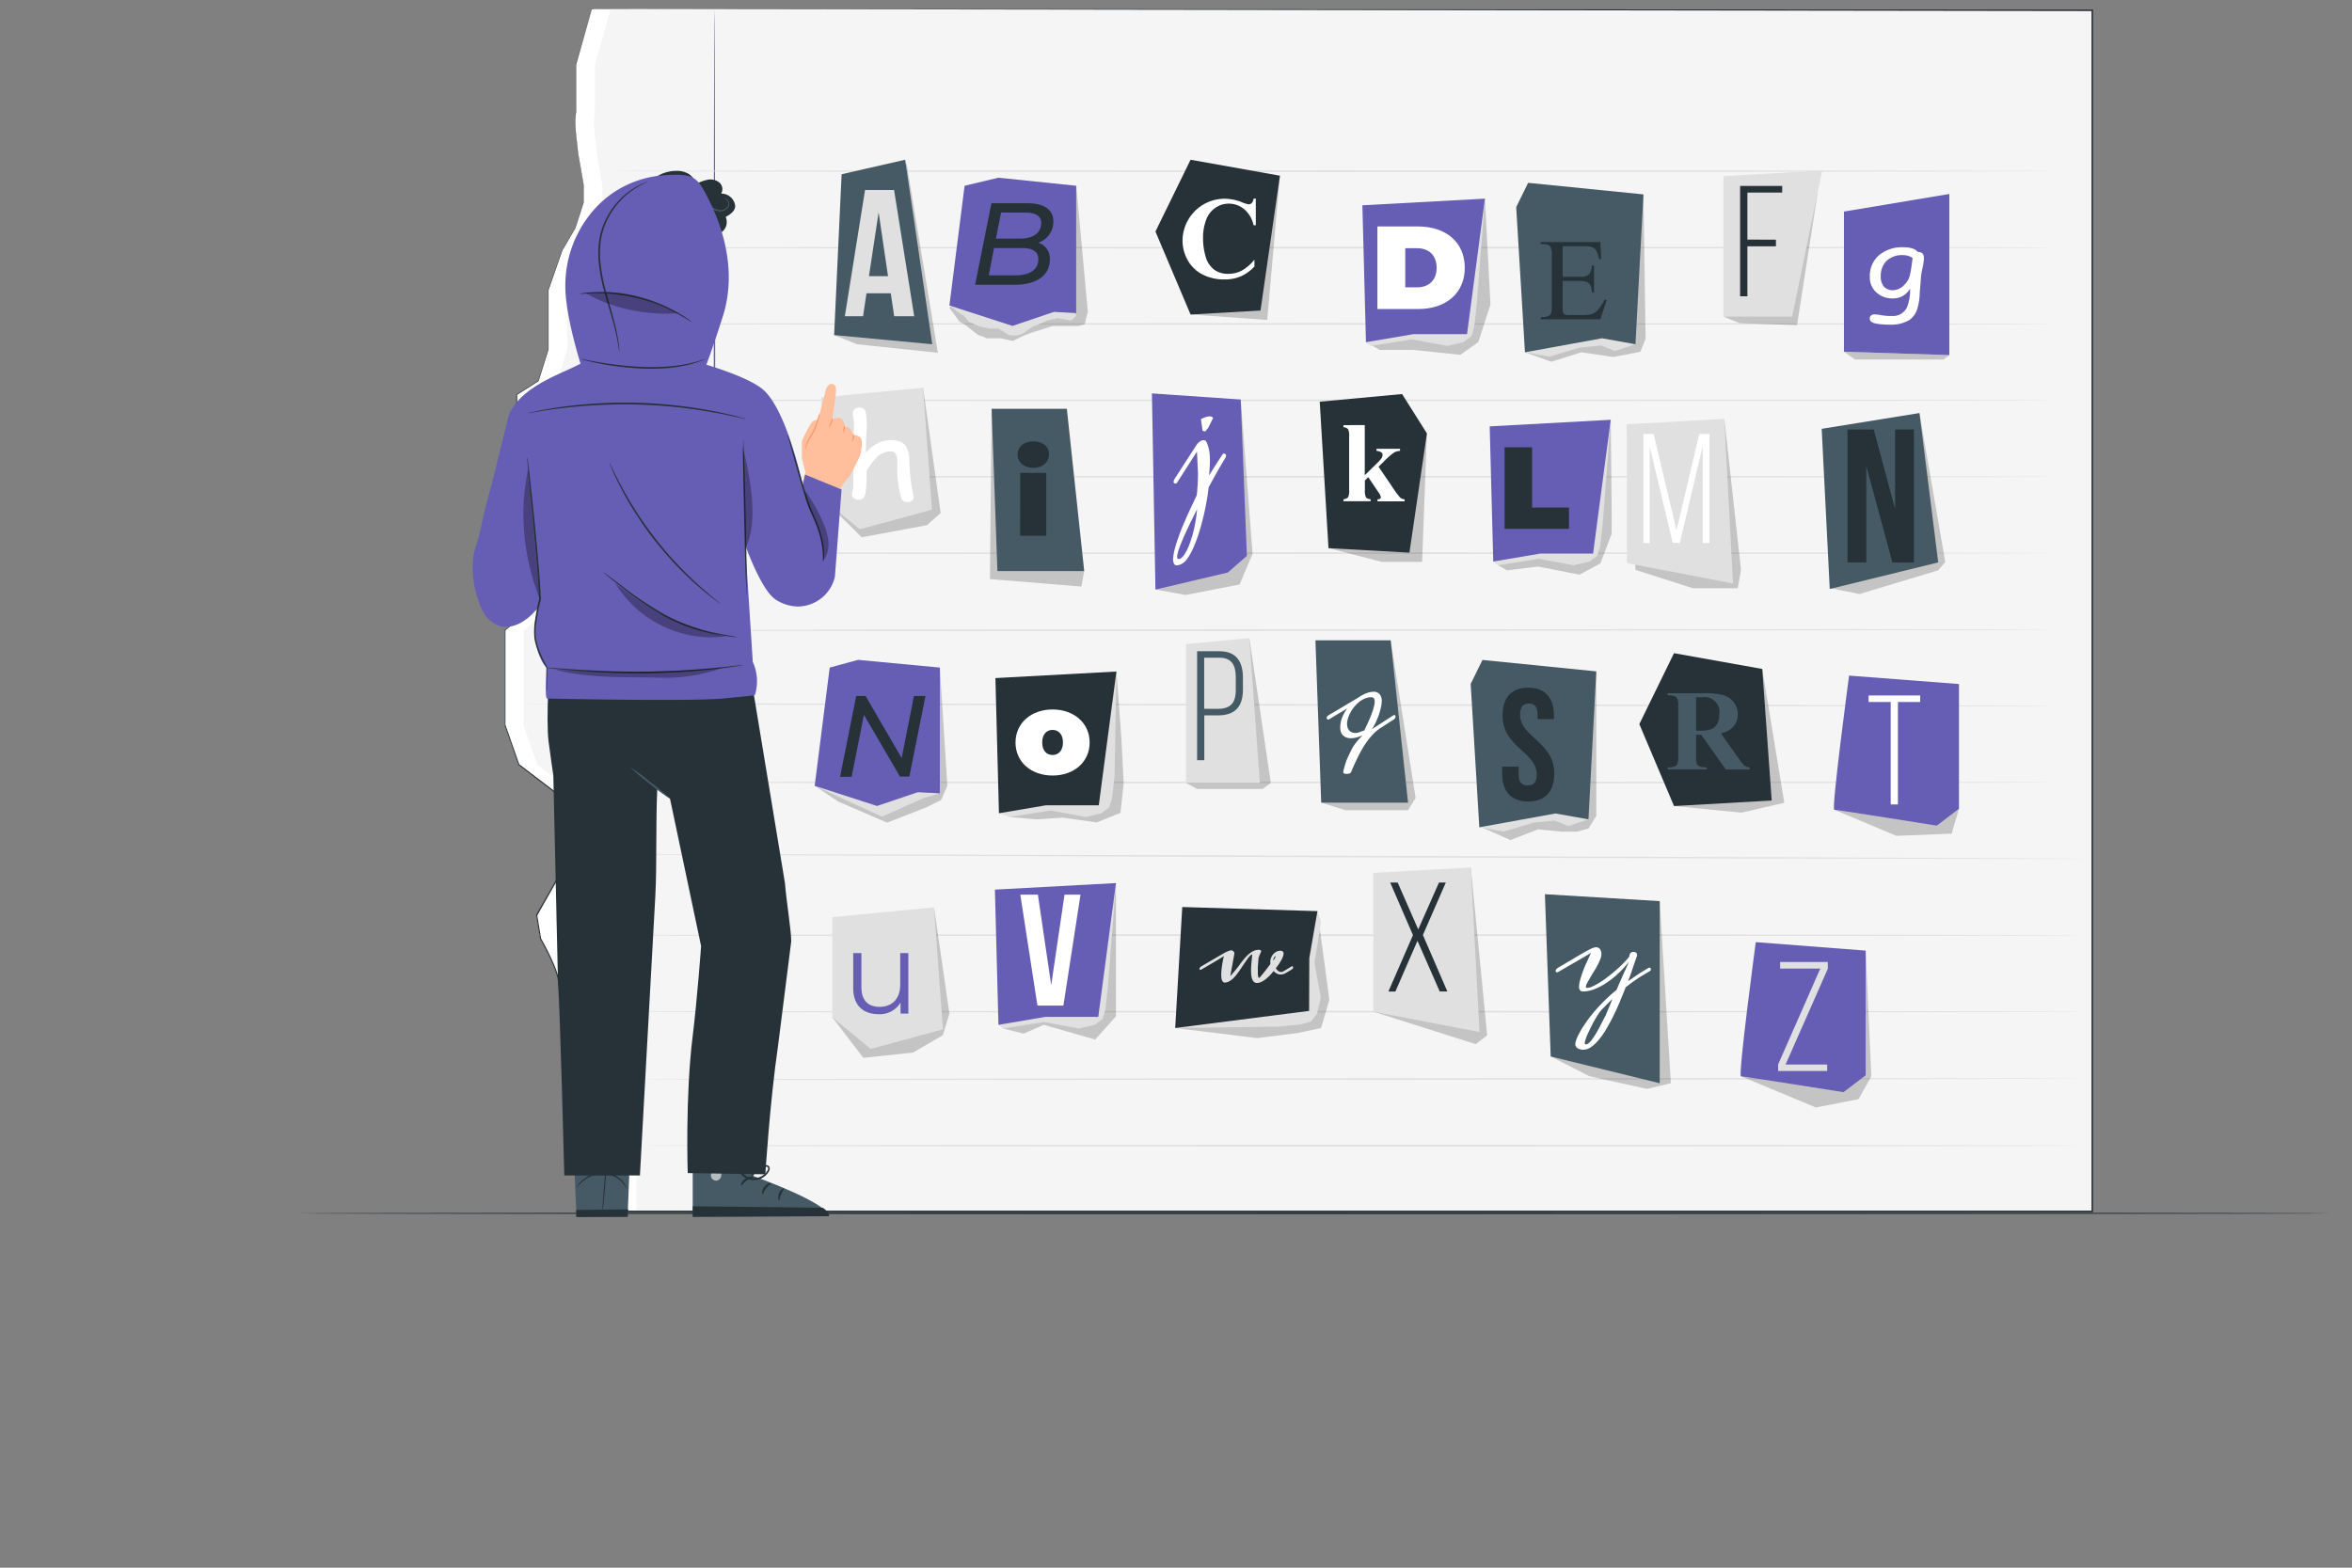 <?xml version="1.0" encoding="UTF-8" standalone="no"?>
<svg
   xmlns:dc="http://purl.org/dc/elements/1.1/"
   xmlns:cc="http://creativecommons.org/ns#"
   xmlns:rdf="http://www.w3.org/1999/02/22-rdf-syntax-ns#"
   xmlns:svg="http://www.w3.org/2000/svg"
   xmlns="http://www.w3.org/2000/svg"
   xmlns:sodipodi="http://sodipodi.sourceforge.net/DTD/sodipodi-0.dtd"
   xmlns:inkscape="http://www.inkscape.org/namespaces/inkscape"
   viewBox="0 0 750 500"
   version="1.1"
   id="svg398"
   sodipodi:docname="tor.svg"
   inkscape:version="0.92.5 (2060ec1f9f, 2020-04-08)">
  <rect x="0" y="0" width="750" height="500" fill="#808080" stroke="none"/>
  <defs
     id="defs402" />
  <sodipodi:namedview
     pagecolor="#ffffff"
     bordercolor="#666666"
     borderopacity="1"
     objecttolerance="10"
     gridtolerance="10"
     guidetolerance="10"
     inkscape:pageopacity="0"
     inkscape:pageshadow="2"
     inkscape:window-width="1848"
     inkscape:window-height="1016"
     id="namedview400"
     showgrid="false"
     inkscape:zoom="0.79"
     inkscape:cx="36.871533"
     inkscape:cy="163.47786"
     inkscape:window-x="72"
     inkscape:window-y="27"
     inkscape:window-maximized="1"
     inkscape:current-layer="svg398" />
  <g
     id="freepik--Floor--inject-301"
     transform="translate(44.304,-81.013)">
    <path
       d="m 698.62,468 c 0,0.15 -144.9,0.26 -323.6,0.26 -178.7,0 -323.64,-0.13 -323.64,-0.26 0,-0.13 144.87,-0.26 323.64,-0.26 178.77,0 323.6,0.1 323.6,0.26 z"
       style="fill:#263238"
       id="path2"
       inkscape:connector-curvature="0" />
  </g>
  <g
     id="freepik--Note--inject-301"
     transform="translate(44.304,-81.013)">
    <polygon
       points="622.85,84.36 622.85,467.46 155.72,467.46 144.94,83.88 "
       style="fill:#f5f5f5"
       id="polygon5" />
    <path
       d="m 144.42,84 -5,17.67 v 15.15 c 0,0 -0.63,1.89 0,7.57 l 0.58,5.61 1.76,10.1 v 5.68 l -2.67,8.2 -4.09,6.96 -4.42,12.62 v 18.93 l -3.16,10.1 -6.98,4.41 v 8.83 l 3.79,12 1.89,8.84 2.52,5.68 3.79,4.07 v 11.7 c 0,0 -4.42,-0.63 -4.42,6.95 v 7.57 l -11.36,9.47 v 30.29 l 4.42,12.6 15.78,12 v 16.4 l -2.53,6.32 -7.57,13.28 1.26,7.57 c 0,0 5.05,8.84 5.68,13.25 0.63,4.41 0,-0.63 0.63,4.42 0.63,5.05 10.1,14.51 10.1,14.51 l 8.2,12.63 v 41.69 h 7.58 l 0.05,-382.76 z"
       style="fill:#ffffff"
       id="path7"
       inkscape:connector-curvature="0" />
    <path
       d="m 150.39,84 -5,17.58 v 15.15 c 0,0 -0.63,1.89 0,7.57 l 0.61,5.7 1.75,10.1 v 5.68 l -2.66,8.2 -4.09,6.96 -4.42,12.62 v 18.93 l -3.15,10.1 -6.99,4.41 v 8.83 l 3.78,12 1.9,8.84 2.52,5.68 3.79,4.07 v 11.7 c 0,0 -4.42,-0.63 -4.42,6.95 v 7.57 l -11.36,9.47 v 30.29 l 4.42,12.6 15.77,12 v 16.4 l -2.52,6.32 -7.57,13.28 1.26,7.57 c 0,0 5.05,8.84 5.68,13.25 0.63,4.41 0,-0.63 0.63,4.42 0.63,5.05 10.1,14.51 10.1,14.51 l 8.2,12.63 v 41.69 h 7.57 V 84.36 Z"
       style="fill:#f5f5f5"
       id="path9"
       inkscape:connector-curvature="0" />
    <path
       d="m 183.52,467.05 c -0.14,0 -0.26,-85.77 -0.26,-191.54 0,-105.77 0.12,-191.51 0.26,-191.51 0.14,0 0.26,85.75 0.26,191.56 0,105.81 -0.11,191.49 -0.26,191.49 z"
       style="fill:#665db4"
       id="path11"
       inkscape:connector-curvature="0" />
    <path
       d="m 619.76,403.68 c 0,0.14 -106.07,0.26 -236.87,0.26 -130.8,0 -236.9,-0.12 -236.9,-0.26 0,-0.14 106,-0.26 236.9,-0.26 130.9,0 236.87,0.11 236.87,0.26 z"
       style="fill:#e0e0e0"
       id="path13"
       inkscape:connector-curvature="0" />
    <path
       d="m 619,425 c 0,0.14 -103.06,0.33 -230.17,0.42 -127.11,0.09 -230.19,0.05 -230.19,-0.09 0,-0.14 103,-0.34 230.19,-0.43 C 516.02,424.81 619,424.89 619,425 Z"
       style="fill:#e0e0e0"
       id="path15"
       inkscape:connector-curvature="0" />
    <path
       d="m 619,446.4 c 0,0.14 -102.71,0.26 -229.38,0.26 -126.67,0 -229.4,-0.12 -229.4,-0.26 0,-0.14 102.69,-0.27 229.4,-0.27 126.71,0 229.38,0.12 229.38,0.27 z"
       style="fill:#e0e0e0"
       id="path17"
       inkscape:connector-curvature="0" />
    <path
       d="m 619,379.3 c 0,0.15 -107.58,0.26 -240.27,0.26 -132.69,0 -240.28,-0.11 -240.28,-0.26 0,-0.15 107.55,-0.3 240.26,-0.3 132.71,0 240.29,0.16 240.29,0.3 z"
       style="fill:#e0e0e0"
       id="path19"
       inkscape:connector-curvature="0" />
    <path
       d="m 620.83,354.93 c 0,0.14 -107,-0.08 -239,-0.5 -132,-0.42 -239,-0.87 -239,-1 0,-0.13 107,0.08 239,0.5 132,0.42 239,0.86 239,1 z"
       style="fill:#e0e0e0"
       id="path21"
       inkscape:connector-curvature="0" />
    <path
       d="m 610.05,330.56 c 0,0.14 -105.1,0.26 -234.7,0.26 -129.6,0 -234.72,-0.12 -234.72,-0.26 0,-0.14 105.07,-0.26 234.72,-0.26 129.65,0 234.7,0.11 234.7,0.26 z"
       style="fill:#e0e0e0"
       id="path23"
       inkscape:connector-curvature="0" />
    <path
       d="m 610,306.19 c 0,0.14 -109.11,0.09 -243.68,-0.11 -134.57,-0.2 -243.71,-0.48 -243.71,-0.63 0,-0.15 109.09,-0.09 243.71,0.11 134.62,0.2 243.68,0.44 243.68,0.63 z"
       style="fill:#e0e0e0"
       id="path25"
       inkscape:connector-curvature="0" />
    <path
       d="m 610.05,281.81 c 0,0.15 -109.12,0.33 -243.69,0.41 -134.57,0.08 -243.71,0 -243.71,-0.11 0,-0.11 109.09,-0.33 243.71,-0.41 134.62,-0.08 243.69,-0.03 243.69,0.11 z"
       style="fill:#e0e0e0"
       id="path27"
       inkscape:connector-curvature="0" />
    <path
       d="m 610.05,257.44 c 0,0.14 -105.1,0.26 -234.7,0.26 -129.6,0 -234.72,-0.12 -234.72,-0.26 0,-0.14 105.07,-0.26 234.72,-0.26 129.65,0 234.7,0.12 234.7,0.26 z"
       style="fill:#e0e0e0"
       id="path29"
       inkscape:connector-curvature="0" />
    <path
       d="m 610.05,233.07 c 0,0.14 -105.1,0.26 -234.7,0.26 -129.6,0 -234.72,-0.12 -234.72,-0.26 0,-0.14 105.07,-0.26 234.72,-0.26 129.65,0 234.7,0.11 234.7,0.26 z"
       style="fill:#e0e0e0"
       id="path31"
       inkscape:connector-curvature="0" />
    <path
       d="m 610.05,208.69 c 0,0.15 -106.9,0.26 -238.72,0.26 -131.82,0 -238.74,-0.11 -238.74,-0.26 0,-0.15 106.87,-0.26 238.74,-0.26 131.87,0 238.72,0.12 238.72,0.26 z"
       style="fill:#e0e0e0"
       id="path33"
       inkscape:connector-curvature="0" />
    <path
       d="m 610.05,184.32 c 0,0.15 -105.1,0.26 -234.7,0.26 -129.6,0 -234.72,-0.11 -234.72,-0.26 0,-0.15 105.07,-0.26 234.72,-0.26 129.65,0 234.7,0.12 234.7,0.26 z"
       style="fill:#e0e0e0"
       id="path35"
       inkscape:connector-curvature="0" />
    <path
       d="m 610.05,160 c 0,0.14 -103.55,0.26 -231.26,0.26 -127.71,0 -231.28,-0.12 -231.28,-0.26 0,-0.14 103.53,-0.26 231.28,-0.26 127.75,0 231.26,0.06 231.26,0.26 z"
       style="fill:#e0e0e0"
       id="path37"
       inkscape:connector-curvature="0" />
    <path
       d="m 610.05,135.58 c 0,0.14 -102.59,0.26 -229.1,0.26 -126.51,0 -229.11,-0.12 -229.11,-0.26 0,-0.14 102.56,-0.26 229.11,-0.26 126.55,0 229.1,0.11 229.1,0.26 z"
       style="fill:#e0e0e0"
       id="path39"
       inkscape:connector-curvature="0" />
    <path
       d="m 160.25,83.88 462.65,0.18 h 0.23 v 0.23 c 0,113.28 0,244 0,383.1 v 0.26 h -30.24 -437.13 -0.22 v -0.22 c 0,-0.14 0,-0.28 0,-0.41 l 0.22,0.22 h -3.3 V 467 c 0,-14.39 0,-28.22 0,-41.69 v 0.12 l -8.2,-12.62 v 0 a 73.31,73.31 0 0 1 -6.28,-7.24 32.61,32.61 0 0 1 -2.59,-3.94 14.24,14.24 0 0 1 -1,-2.15 10.51,10.51 0 0 1 -0.45,-2.3 L 133.9,396 v -0.28 0 c 0,0 -0.05,-0.08 0,0.08 0.72,-0.19 0.21,-0.07 0.36,-0.13 v 0.09 c 0,-0.12 0,0.31 -0.39,0.06 0,-0.07 0,-0.07 0,-0.09 v -0.15 l -0.09,-0.57 c -0.11,-0.76 -0.21,-1.51 -0.38,-2.23 a 28.76,28.76 0 0 0 -1.48,-4.24 83.55,83.55 0 0 0 -4,-8 v -0.07 c -0.45,-2.71 -0.86,-5.15 -1.26,-7.57 v -0.07 -0.06 c 2.72,-4.75 5.16,-9 7.58,-13.25 v 0 l 2.52,-6.31 v -16.27 l 0.08,0.15 -15.77,-12 h -0.05 v -0.05 l -4.41,-12.63 v -0.06 c 0,-11.05 0,-20.83 0,-30.29 V 282 l 0.06,-0.05 11.33,-9.51 -0.06,0.13 c 0,-3.17 0,-6.07 0,-8.86 a 8.73,8.73 0 0 1 1.13,-3.95 3.71,3.71 0 0 1 3.43,-1.87 l -0.18,0.16 v -11.7 0.11 l -3.78,-4.08 v 0 0 L 126,236.66 v 0 0 c -0.73,-3.42 -1.32,-6.15 -1.89,-8.84 v 0 l -3.78,-12 v -9 h 0.06 l 7,-4.41 -0.06,0.07 3.16,-10.1 v 0 c 0,-7.6 0,-13.39 0,-18.93 v 0 c 1.83,-5.2 3.15,-9 4.43,-12.62 v 0 l 4.14,-6.94 v 0 c 1.14,-3.5 1.91,-5.89 2.67,-8.21 v 0 c 0,-2.46 0,-4.08 0,-5.67 v 0 c -0.44,-2.52 -0.84,-4.85 -1.22,-7 -0.18,-1.09 -0.36,-2.13 -0.54,-3.14 -0.18,-1.01 -0.22,-2 -0.32,-3 -0.4,-3.79 -0.9,-7.15 -0.29,-10.29 v 0 c 0,-7.06 0,-11.3 0,-15.15 v 0 l 5.06,-17.66 v 0 0 h 15.78 l -15.78,0.05 v 0 c -1.13,4 -2.52,8.88 -5,17.68 v 0 c 0,3.85 0,8.09 0,15.15 v 0 0 c -0.6,3.06 -0.11,6.44 0.31,10.22 q 0.15,1.43 0.33,2.94 c 0.17,1 0.35,2.05 0.54,3.14 0.38,2.16 0.78,4.49 1.22,7 v 0 c 0,1.59 0,3.21 0,5.67 v 0 c -0.75,2.32 -1.52,4.7 -2.66,8.2 v 0 l -4.13,7 v 0 l -4.41,12.62 v 0 c 0,5.54 0,11.33 0,18.93 v 0 c -0.94,3 -1.89,6.07 -3.15,10.1 v 0.05 0 c -2.07,1.33 -4.18,2.67 -6.94,4.42 l 0.07,-0.11 v 8.79 c 1.14,3.62 2.31,7.33 3.79,12 v 0 c 0.58,2.69 1.16,5.42 1.9,8.84 v 0 l 2.52,5.67 v 0 l 3.78,4.07 v 0 11.94 h -0.18 a 3.42,3.42 0 0 0 -3.12,1.73 8.46,8.46 0 0 0 -1.07,3.79 c -0.09,2.75 0,5.68 0,8.84 v 0.08 l -0.06,0.05 -11.36,9.47 0.07,-0.14 c 0,9.46 0,19.24 0,30.29 v -0.06 c 1.39,4 2.8,8 4.42,12.62 l -0.07,-0.08 15.78,12 0.08,0.06 v 16.58 l -2.52,6.31 v 0 L 127,373 v -0.14 c 0.4,2.42 0.81,4.86 1.26,7.57 v -0.06 a 84.39,84.39 0 0 1 4,8 31.25,31.25 0 0 1 1.51,4.3 c 0.17,0.76 0.27,1.52 0.38,2.27 l 0.09,0.56 v 0.13 c 0,0 0.07,0 -0.17,0.07 0,0 -0.13,0 -0.22,0 v 0 0 c 0.16,-0.05 -0.35,0.05 0.36,-0.14 0.1,0.17 0,0.06 0,0.11 v 0.05 0.28 l 0.14,1.14 a 9.93,9.93 0 0 0 0.44,2.22 12.94,12.94 0 0 0 0.93,2.09 31.23,31.23 0 0 0 2.55,3.88 73.88,73.88 0 0 0 6.25,7.2 v 0 0 l 8.2,12.62 v 0.05 0.06 c 0,13.47 0,27.3 0,41.69 l -0.23,-0.22 H 156 v 0.63 l -0.23,-0.22 h 437.13 30 l -0.26,0.26 c 0,-139 0,-269.82 0,-383.1 l 0.23,0.23 z"
       style="fill:#263238"
       id="path41"
       inkscape:connector-curvature="0" />
  </g>
  <g
     id="freepik--Letters--inject-301"
     transform="translate(44.304,-81.013)">
    <g
       style="opacity:0.2"
       id="g46">
      <polygon
         points="228.98,190.81 254.76,193.53 244.76,132.98 221.68,187.88 "
         id="polygon44" />
    </g>
    <polygon
       points="221.68,187.88 252.98,190.81 244.33,131.96 224.07,136.58 "
       style="fill:#455a64"
       id="polygon48" />
    <path
       d="m 247.21,181.87 h -6.38 l -1.09,-7.31 H 232 l -1.09,7.31 h -5.81 l 6.44,-40.26 h 9.26 z M 232.78,169.1 h 6.09 l -3,-20.36 z"
       style="fill:#e0e0e0"
       id="path50"
       inkscape:connector-curvature="0" />
    <g
       style="opacity:0.2"
       id="g54">
      <polygon
         points="510.41,184.07 528.73,184.73 535.31,142.41 521.01,179.61 505.27,182.01 "
         id="polygon52" />
    </g>
    <path
       d="M 505.27,137.19 V 182 h 21.91 l 9.57,-46.59 z"
       style="fill:#e0e0e0"
       id="path56"
       inkscape:connector-curvature="0" />
    <path
       d="m 522,157.46 v 2.11 h -9.1 v 15.94 h -2.32 v -35.2 H 524 v 2.12 h -11.1 v 15 z"
       style="fill:#263238"
       id="path58"
       inkscape:connector-curvature="0" />
    <g
       style="opacity:0.2"
       id="g62">
      <polygon
         points="395.64,192.61 406.29,192.61 421.34,194.18 427.08,190.15 430.97,178.16 429.21,144.37 409.67,179.58 391.27,190.15 "
         id="polygon60" />
    </g>
    <polygon
       points="392.78,191.35 405.96,189.25 417.23,191.35 422.31,190.15 424.91,188.25 425.8,185.13 426.6,178.08 429.21,144.37 421.32,177.19 410.24,185.13 392.3,188.55 391.27,190.15 "
       style="fill:#e0e0e0"
       id="polygon64" />
    <polygon
       points="391.27,190.15 406.39,187.59 423.5,187.59 429.21,144.37 390.13,146.49 "
       style="fill:#665db4"
       id="polygon66" />
    <path
       d="m 394.92,153.24 h 13 c 8.8,0 14.86,5 14.86,13.17 0,8.17 -6.06,13.17 -14.86,13.17 h -13 z m 12.61,19.42 c 3.72,0 6.28,-2.22 6.28,-6.25 0,-4.03 -2.56,-6.24 -6.28,-6.24 h -3.73 v 12.49 z"
       style="fill:#ffffff"
       id="path68"
       inkscape:connector-curvature="0" />
    <g
       style="opacity:0.2"
       id="g72">
      <path
         d="m 258.44,179.18 3.24,4.48 A 11.49,11.49 0 0 1 264,185 c 1,0.79 3.66,3.06 4,3 a 11.7,11.7 0 0 1 2.33,0.94 H 275 l 3.68,0.83 c 0,0 3,-1.55 3.63,-1.77 0.63,-0.22 2.32,-0.89 2.32,-0.89 l 2.66,-0.83 4.15,-1.29 h 8.14 l 2,-0.54 1,-4 -3.69,-40.27 z"
         id="path70"
         inkscape:connector-curvature="0" />
    </g>
    <path
       d="m 258.44,178.44 2.74,2.09 1.83,1.19 1.7,1.94 3.11,1.37 3.33,0.79 h 3 l 3.15,2 a 7.35,7.35 0 0 0 3.49,0 c 1.66,-0.5 3.77,-2.59 4.63,-2.79 a 44.83,44.83 0 0 0 4.18,-1.79 l 3.38,-0.74 4.26,0.74 1.63,-1.52 -1.63,-4.54 -23.09,0.83 z"
       style="fill:#e0e0e0"
       id="path74"
       inkscape:connector-curvature="0" />
    <polygon
       points="258.44,178.44 278.55,184.96 291.78,180.49 298.86,180.87 298.86,140.26 274.08,137.69 263.28,140.26 "
       style="fill:#665db4"
       id="polygon76" />
    <path
       d="m 290.47,163.7 c 0,5.39 -4.5,8.14 -11.3,8.14 h -12.53 l 5.2,-26 h 11.53 c 5.2,0 8.21,2 8.21,5.72 a 7.07,7.07 0 0 1 -4.79,6.88 5.21,5.21 0 0 1 3.68,5.26 z m -3.68,0 c 0,-2.64 -1.94,-3.57 -5.43,-3.57 h -8.7 l -1.66,8.7 h 8.48 c 4.63,0 7.31,-1.83 7.31,-5.1 z m -11.86,-14.9 -1.67,8.32 h 7.62 c 4.09,0 6.84,-1.67 6.84,-5 0,-2.27 -1.9,-3.31 -5.13,-3.31 z"
       style="fill:#263238"
       id="path78"
       inkscape:connector-curvature="0" />
    <g
       style="opacity:0.2"
       id="g82">
      <polygon
         points="450.38,196.39 459.94,193.37 470.11,194.88 478.77,193.21 480.44,189.05 479.75,143.01 465.25,180.54 441.97,193.37 "
         id="polygon80" />
    </g>
    <polygon
       points="449.73,194.77 459.46,191.87 466.31,191.19 470.65,192.98 477.21,190.81 465.48,185.86 441.97,193.37 "
       style="fill:#e0e0e0"
       id="polygon84" />
    <polygon
       points="441.97,193.37 466.56,188.9 477.21,190.81 479.75,143.01 442.98,139.33 439.18,147.07 "
       style="fill:#455a64"
       id="polygon86" />
    <path
       d="m 454,159.56 v 9.73 h 5.41 a 4.43,4.43 0 0 0 2.81,-0.63 4.14,4.14 0 0 0 1.06,-2.95 H 464 v 8.57 h -0.67 a 9.27,9.27 0 0 0 -0.51,-2.3 2.27,2.27 0 0 0 -1.07,-1 5.53,5.53 0 0 0 -2.29,-0.36 H 454 v 8.11 a 7.34,7.34 0 0 0 0.15,2 1.1,1.1 0 0 0 0.51,0.56 3.06,3.06 0 0 0 1.38,0.21 h 4.17 a 11.47,11.47 0 0 0 3,-0.29 4.67,4.67 0 0 0 1.82,-1.15 14.09,14.09 0 0 0 2.3,-3.39 h 0.73 l -2.06,6.16 h -19 v -0.67 h 0.87 a 3.43,3.43 0 0 0 1.65,-0.42 1.5,1.5 0 0 0 0.79,-0.87 8.52,8.52 0 0 0 0.21,-2.38 v -16 a 5.31,5.31 0 0 0 -0.47,-2.88 2.81,2.81 0 0 0 -2.18,-0.73 H 447 v -0.67 h 19 l 0.28,5.39 h -0.71 a 8.62,8.62 0 0 0 -0.85,-2.67 2.89,2.89 0 0 0 -1.37,-1.11 8.24,8.24 0 0 0 -2.56,-0.27 z"
       style="fill:#263238"
       id="path88"
       inkscape:connector-curvature="0" />
    <g
       style="opacity:0.2"
       id="g92">
      <polygon
         points="359.78,183.05 363.84,137.05 354.31,174.82 335.34,181.32 "
         id="polygon90" />
    </g>
    <polygon
       points="324.14,154.86 335.34,181.32 357.64,180.06 363.84,137.05 335.34,131.96 "
       style="fill:#263238"
       id="polygon94" />
    <path
       d="m 356.14,144.33 v 8.53 h -0.7 a 9.15,9.15 0 0 0 -3,-5.12 7.63,7.63 0 0 0 -4.94,-1.78 7.36,7.36 0 0 0 -4.23,1.33 7.72,7.72 0 0 0 -2.81,3.46 15.75,15.75 0 0 0 -1.14,6.1 20.61,20.61 0 0 0 0.83,6 8,8 0 0 0 2.62,4.1 7.23,7.23 0 0 0 4.61,1.39 9,9 0 0 0 4.25,-1 14.56,14.56 0 0 0 4.08,-3.5 V 166 a 13.57,13.57 0 0 1 -4.31,3.14 13.24,13.24 0 0 1 -5.24,1 15.07,15.07 0 0 1 -7,-1.58 11.24,11.24 0 0 1 -4.72,-4.54 12.73,12.73 0 0 1 -1.66,-6.3 13.47,13.47 0 0 1 6.82,-11.58 13.48,13.48 0 0 1 6.65,-1.74 15.07,15.07 0 0 1 5.48,1.12 8.26,8.26 0 0 0 2.13,0.66 1.35,1.35 0 0 0 1,-0.43 2.29,2.29 0 0 0 0.56,-1.35 z"
       style="fill:#ffffff"
       id="path96"
       inkscape:connector-curvature="0" />
    <g
       style="opacity:0.2"
       id="g100">
      <polygon
         points="547.19,195.67 575.45,195.67 577.29,194.28 543.69,193.19 "
         id="polygon98" />
    </g>
    <path
       d="m 543.69,148.49 v 44.7 l 33.6,1.08 v -51.39 z"
       style="fill:#665db4"
       id="path102"
       inkscape:connector-curvature="0" />
    <path
       d="m 568.28,169.11 -0.42,5.22 a 18.69,18.69 0 0 1 -0.75,5.07 6.73,6.73 0 0 1 -2.61,3.71 11.43,11.43 0 0 1 -6.3,1.44 24,24 0 0 1 -4,-0.28 c -1.53,-0.25 -2.29,-0.79 -2.29,-1.61 0,-0.82 0.53,-1.38 1.58,-1.38 a 14.53,14.53 0 0 1 2.18,0.27 17.69,17.69 0 0 0 3.37,0.24 4.91,4.91 0 0 0 4.81,-2.89 15.23,15.23 0 0 0 0.93,-5.82 6.76,6.76 0 0 1 -2.34,2.33 6.06,6.06 0 0 1 -3.09,0.78 7.51,7.51 0 0 1 -5.34,-1.92 6.46,6.46 0 0 1 -2.07,-5 8.7,8.7 0 0 1 2.82,-6.76 11.34,11.34 0 0 1 7.91,-2.63 9.16,9.16 0 0 1 2.83,0.37 3.5,3.5 0 0 1 1.74,1.12 c 1.3,0 1.95,0.64 1.95,1.84 a 15.67,15.67 0 0 1 -0.38,2.95 c -0.32,1.46 -0.49,2.43 -0.53,2.95 z m -5.83,-6.72 a 7,7 0 0 0 -5.34,2 6.63,6.63 0 0 0 -1.68,4.66 5,5 0 0 0 1,3.38 3.79,3.79 0 0 0 3,1.14 5,5 0 0 0 3.56,-1.77 5.93,5.93 0 0 0 1.77,-3.23 q 0.39,-1.68 0.82,-5.26 a 5.74,5.74 0 0 0 -1.5,-0.72 5.87,5.87 0 0 0 -1.63,-0.2 z"
       style="fill:#ffffff"
       id="path104"
       inkscape:connector-curvature="0" />
    <g
       style="opacity:0.2"
       id="g108">
      <path
         d="m 539.86,268.7 8.76,1.78 25.13,-7.57 2.25,-2.63 -8.23,-47.53 c 0,0 -4.26,43.26 -3.62,43.11 0.64,-0.15 -24.29,12.84 -24.29,12.84 z"
         id="path106"
         inkscape:connector-curvature="0" />
    </g>
    <polygon
       points="539.16,268.87 573.75,260.39 567.77,212.75 536.59,217.78 "
       style="fill:#455a64"
       id="polygon110" />
    <path
       d="m 550.82,229.66 v 30.73 h -6 V 218 h 8.37 L 560,243.36 V 218 h 6 v 42.42 h -6.85 z"
       style="fill:#263238"
       id="path112"
       inkscape:connector-curvature="0" />
    <g
       style="opacity:0.2"
       id="g116">
      <path
         d="m 474.46,216.34 c 0,0.78 2.77,46.44 2.77,46.44 l 18.31,5.85 h 14.27 l 1.05,-5.85 -5.32,-48.18 -18.18,32.63 z"
         id="path114"
         inkscape:connector-curvature="0" />
    </g>
    <path
       d="m 474.46,216.34 v 44.26 l 33.85,6.51 -2.77,-52.51 z"
       style="fill:#e0e0e0"
       id="path118"
       inkscape:connector-curvature="0" />
    <path
       d="m 491.37,254.13 h -2.28 l -7.35,-30.73 v 30.78 h -2 V 219.43 H 483 l 7.3,30.73 7.25,-30.73 h 3.27 v 34.75 h -2.18 V 223.3 Z"
       style="fill:#ffffff"
       id="path120"
       inkscape:connector-curvature="0" />
    <g
       style="opacity:0.2"
       id="g124">
      <polygon
         points="426.28,414.04 429.92,411.22 424.7,357.67 419.63,397.26 393.62,403.67 "
         id="polygon122" />
    </g>
    <path
       d="m 393.62,359.41 v 44.26 l 33.86,6.51 -2.78,-52.51 z"
       style="fill:#e0e0e0"
       id="path126"
       inkscape:connector-curvature="0" />
    <path
       d="m 407.7,381.07 -7.05,16.19 h -2.23 l 7.84,-18 L 399,362.5 h 2.39 l 6.55,14.94 6.61,-14.94 h 2.18 l -7.3,16.73 7.8,18 h -2.44 z"
       style="fill:#263238"
       id="path128"
       inkscape:connector-curvature="0" />
    <g
       style="opacity:0.2"
       id="g132">
      <polygon
         points="337.43,332.64 358.32,332.64 360.93,330.71 354.09,284.51 351.76,324.79 333.88,330.71 "
         id="polygon130" />
    </g>
    <path
       d="m 333.88,286.45 v 44.26 h 23.56 l -3.35,-46.2 z"
       style="fill:#e0e0e0"
       id="path134"
       inkscape:connector-curvature="0" />
    <path
       d="m 344.59,288.72 c 5.36,0 7.45,3.38 7.45,8.44 v 3.77 c 0,5.51 -2.53,8.25 -8,8.25 h -4.32 v 14.29 h -2.29 V 288.72 Z M 344,307.09 c 4,0 5.76,-1.79 5.76,-6 V 297 c 0,-3.77 -1.29,-6.21 -5.17,-6.21 h -4.91 v 16.29 z"
       style="fill:#455a64"
       id="path136"
       inkscape:connector-curvature="0" />
    <g
       style="opacity:0.2"
       id="g140">
      <polygon
         points="285.96,342.34 294.54,341.79 305.44,343.31 312.99,340.27 314.01,330.81 313.28,316.46 311.7,295.19 300.79,326.45 277.72,341.58 "
         id="polygon138" />
    </g>
    <polygon
       points="277.72,341.58 290.73,339.51 301.86,341.58 306.88,340.39 309.44,338.52 310.33,335.43 311.11,328.48 311.7,295.19 305.9,327.6 294.96,335.43 277.24,338.82 274.24,340.39 "
       style="fill:#e0e0e0"
       id="polygon142" />
    <polygon
       points="274.24,340.39 289.17,337.86 306.07,337.86 311.7,295.19 273.11,297.28 "
       style="fill:#263238"
       id="polygon144" />
    <path
       d="m 279.52,317.81 c 0,-6.17 5,-10.52 11.82,-10.52 6.82,0 11.82,4.35 11.82,10.52 0,6.17 -4.91,10.55 -11.82,10.55 -6.91,0 -11.82,-4.36 -11.82,-10.55 z m 15.13,0 c 0,-2.64 -1.45,-4 -3.31,-4 -1.86,0 -3.31,1.34 -3.31,4 0,2.66 1.45,4 3.31,4 1.86,0 3.31,-1.36 3.31,-4 z"
       style="fill:#ffffff"
       id="path146"
       inkscape:connector-curvature="0" />
    <g
       style="opacity:0.2"
       id="g150">
      <polygon
         points="356.55,412.11 369.43,410.5 376.97,408.89 379.6,399.86 375.8,371.61 347.02,401.94 330.44,408.89 "
         id="polygon148" />
    </g>
    <polygon
       points="376.97,375.09 374.85,388.1 376.87,399.24 375.67,404.25 373.79,406.8 370.69,407.68 363.74,408.44 330.44,408.89 362.88,403.21 370.75,392.31 374.21,374.61 375.8,371.61 "
       style="fill:#e0e0e0"
       id="polygon152" />
    <polygon
       points="375.8,371.61 373.21,386.53 373.14,403.43 330.44,408.89 332.69,370.3 "
       style="fill:#263238"
       id="polygon154" />
    <path
       d="m 357.21,392.93 c 0,0 0.1,-0.07 0.23,-0.21 l 0.48,-0.55 0.66,-0.8 c 0.24,-0.3 0.49,-0.61 0.74,-0.94 0.25,-0.33 0.51,-0.65 0.76,-1 0.25,-0.35 0.49,-0.62 0.69,-0.89 0,-0.12 0,-0.23 0,-0.33 0,-0.1 0,-0.22 0,-0.33 a 3.67,3.67 0 0 1 0.32,-1.57 3.85,3.85 0 0 1 0.79,-1.14 3.34,3.34 0 0 1 1,-0.7 2.57,2.57 0 0 1 1,-0.23 1.21,1.21 0 0 1 0.86,0.24 0.86,0.86 0 0 1 0.26,0.65 2.79,2.79 0 0 1 -0.21,1 7.76,7.76 0 0 1 -0.54,1.15 c -0.23,0.41 -0.49,0.83 -0.79,1.27 -0.3,0.44 -0.61,0.86 -0.93,1.27 a 3,3 0 0 0 0.74,0.86 1.51,1.51 0 0 0 0.93,0.33 1.63,1.63 0 0 0 0.81,-0.24 l 2.56,-1.54 a 0.34,0.34 0 0 1 0.17,-0.05 0.29,0.29 0 0 1 0.22,0.11 0.38,0.38 0 0 1 0.09,0.27 0.68,0.68 0 0 1 -0.11,0.34 1,1 0 0 1 -0.37,0.35 l -1.81,1.07 a 3.66,3.66 0 0 1 -0.87,0.39 3.34,3.34 0 0 1 -0.8,0.11 2.6,2.6 0 0 1 -1.25,-0.3 3.24,3.24 0 0 1 -1,-0.82 c -0.17,0.23 -0.38,0.48 -0.62,0.75 a 10,10 0 0 1 -0.78,0.84 c -0.28,0.28 -0.59,0.56 -0.9,0.83 a 9,9 0 0 1 -1,0.72 5.43,5.43 0 0 1 -1,0.49 2.77,2.77 0 0 1 -1,0.19 1.45,1.45 0 0 1 -0.94,-0.3 2.14,2.14 0 0 1 -0.58,-0.85 4.84,4.84 0 0 1 -0.31,-1.26 15.65,15.65 0 0 1 -0.08,-1.59 24.08,24.08 0 0 1 0.13,-2.5 c 0.08,-0.87 0.16,-1.72 0.25,-2.57 a 1,1 0 0 0 -0.67,0.38 8.78,8.78 0 0 0 -0.83,1 c -0.29,0.41 -0.61,0.89 -1,1.41 l -1.08,1.64 c -0.38,0.56 -0.77,1.11 -1.18,1.65 A 13,13 0 0 1 349,393 a 6.52,6.52 0 0 1 -1.34,1 2.78,2.78 0 0 1 -1.38,0.39 0.81,0.81 0 0 1 -0.55,-0.2 1.24,1.24 0 0 1 -0.36,-0.53 2.83,2.83 0 0 1 -0.2,-0.8 c 0,-0.31 -0.05,-0.64 -0.05,-1 a 15.85,15.85 0 0 1 0.11,-1.77 c 0.07,-0.62 0.15,-1.21 0.25,-1.77 0.1,-0.56 0.19,-1.05 0.28,-1.48 0.09,-0.43 0.16,-0.73 0.2,-0.9 -0.26,0.18 -0.57,0.38 -0.91,0.59 l -1.09,0.67 -1.18,0.7 -1.19,0.7 -2.79,1.64 a 0.48,0.48 0 0 1 -0.18,0.08 h -0.17 c -0.18,0 -0.27,-0.1 -0.27,-0.29 a 0.72,0.72 0 0 1 0.14,-0.4 1.37,1.37 0 0 1 0.48,-0.43 l 7.2,-4.2 0.29,-0.15 a 5.54,5.54 0 0 1 0.64,-0.31 6.33,6.33 0 0 1 0.8,-0.31 2.52,2.52 0 0 1 0.77,-0.14 l 0.28,0.16 a 1.27,1.27 0 0 1 0.25,0.21 0.86,0.86 0 0 1 0.2,0.26 0.69,0.69 0 0 1 0.08,0.32 v 0.08 a 0.24,0.24 0 0 1 0,0.08 l -1.31,7.16 1.53,-1.79 c 0.35,-0.41 0.7,-0.86 1.06,-1.34 0.36,-0.48 0.73,-1 1.11,-1.48 0.38,-0.48 0.77,-1 1.18,-1.42 a 9.58,9.58 0 0 1 1.27,-1.21 6.67,6.67 0 0 1 1.38,-0.85 3.77,3.77 0 0 1 1.52,-0.32 1.29,1.29 0 0 1 0.62,0.11 0.37,0.37 0 0 1 0.17,0.31 1.08,1.08 0 0 1 -0.12,0.45 c -0.07,0.17 -0.16,0.36 -0.26,0.57 a 6.52,6.52 0 0 0 -0.29,0.69 3.66,3.66 0 0 0 -0.18,0.78 c 0,0.17 0,0.38 -0.05,0.65 -0.05,0.27 0,0.57 -0.06,0.89 -0.06,0.32 -0.06,0.65 -0.09,1 -0.03,0.35 0,0.75 0,1.23 0,0.33 0,0.63 0,0.91 a 6.25,6.25 0 0 0 0.08,0.73 2,2 0 0 0 0.14,0.49 c 0.04,0.11 0.12,0.17 0.2,0.17 z m 4.53,-5.87 a 0.4,0.4 0 0 0 0,0.15 c 0,0.05 0,0.11 0,0.16 a 5.62,5.62 0 0 0 0.53,-0.82 1.41,1.41 0 0 0 0.14,-0.45 c 0,-0.08 0,-0.12 -0.07,-0.12 -0.07,0 -0.15,0.09 -0.27,0.26 a 2.28,2.28 0 0 0 -0.33,0.82 z"
       style="fill:#e0e0e0"
       id="path156"
       inkscape:connector-curvature="0" />
    <g
       style="opacity:0.2"
       id="g160">
      <path
         d="m 433.35,261.29 2.88,1.62 9.87,-1.2 13.28,2.59 6.64,-3.6 3.6,-9.42 v -8.23 l -0.3,-28.15 c 0,0 -11.27,24.17 -11.4,24.7 -0.13,0.53 -7.92,13.76 -7.92,13.76 z"
         id="path158"
         inkscape:connector-curvature="0" />
    </g>
    <polygon
       points="433.35,261.3 446.37,259.23 457.5,261.3 462.52,260.11 465.08,258.24 465.96,255.15 466.75,248.2 469.32,214.9 461.53,247.32 450.59,255.15 432.88,258.54 431.86,260.11 "
       style="fill:#e0e0e0"
       id="polygon162" />
    <polygon
       points="431.86,260.11 446.79,257.58 463.69,257.58 469.32,214.9 430.73,217 "
       style="fill:#665db4"
       id="polygon164" />
    <path
       d="m 435.47,223.67 h 8.77 v 19.21 H 456 v 6.8 h -20.53 z"
       style="fill:#263238"
       id="path166"
       inkscape:connector-curvature="0" />
    <g
       style="opacity:0.2"
       id="g170">
      <polygon
         points="282.12,410.68 288.52,407.87 304.94,412.57 311.55,405.15 311.55,362.66 298.54,399.92 275.57,409.05 "
         id="polygon168" />
    </g>
    <polygon
       points="275.57,409.05 288.59,406.98 299.72,409.05 304.74,407.87 307.3,406 308.19,402.91 308.97,395.95 311.55,362.66 303.75,395.08 292.81,402.91 275.1,406.29 274.08,407.87 "
       style="fill:#e0e0e0"
       id="polygon172" />
    <polygon
       points="274.08,407.87 289.01,405.34 305.91,405.34 311.55,362.66 272.95,364.75 "
       style="fill:#665db4"
       id="polygon174" />
    <path
       d="m 290.9,395.21 4.25,-28.86 h 5.1 l -5.46,35.38 h -8.28 l -5.46,-35.38 h 5.61 z"
       style="fill:#ffffff"
       id="path176"
       inkscape:connector-curvature="0" />
    <g
       style="opacity:0.2"
       id="g180">
      <polygon
         points="223.03,336.68 238.56,343.39 250.81,338.62 255.78,336.18 257.78,331.64 255.4,293.93 246.41,326.98 215.48,331.64 "
         id="polygon178" />
    </g>
    <polygon
       points="236.94,341.48 250.15,335.58 255.4,334.03 247.64,333.66 234.68,336.99 215.48,331.64 "
       style="fill:#e0e0e0"
       id="polygon182" />
    <polygon
       points="215.48,331.64 235.35,338.07 248.41,333.66 255.4,334.03 255.4,293.93 229.31,291.47 220.27,293.93 "
       style="fill:#665db4"
       id="polygon184" />
    <path
       d="m 250.81,303 -5.14,25.69 h -3 L 231.18,309 l -3.93,19.78 h -3.67 L 228.72,303 h 3 l 11.49,19.78 3.93,-19.78 z"
       style="fill:#263238"
       id="path186"
       inkscape:connector-curvature="0" />
    <g
       style="opacity:0.2"
       id="g190">
      <path
         d="m 217.61,239.74 c 0.92,0.75 12.87,12.63 12.87,12.63 l 20.82,-3.87 4.35,-3.87 -5.61,-40 z"
         id="path188"
         inkscape:connector-curvature="0" />
    </g>
    <polygon
       points="217.61,239.74 229.86,249.83 252.87,243.58 250.04,204.67 217.61,207.79 "
       style="fill:#e0e0e0"
       id="polygon192" />
    <path
       d="m 245.08,241.16 a 1.9,1.9 0 0 1 -2,-1.37 26.65,26.65 0 0 1 -0.89,-4.23 30.29,30.29 0 0 1 -0.38,-4.31 c 0,-0.32 0,-0.8 0,-1.44 0,-0.64 0.05,-1.11 0.05,-1.43 0,-2.27 -0.66,-3.41 -2,-3.41 a 6.69,6.69 0 0 0 -4.81,2.09 24.84,24.84 0 0 0 -3,4.08 c 0,4.6 -0.23,7.33 -0.68,8.17 a 2,2 0 0 1 -1.84,1.13 2.43,2.43 0 0 1 -1.53,-0.51 1.51,1.51 0 0 1 -0.66,-1.23 3,3 0 0 1 0.19,-0.8 12.07,12.07 0 0 0 0.24,-2.65 l 0.06,-2.68 0.06,-13.33 c 0.1,-1.5 0.15,-2.5 0.15,-3 a 7.06,7.06 0 0 0 -0.2,-1.75 7.43,7.43 0 0 1 -0.2,-1.72 1.57,1.57 0 0 1 0.61,-1.26 2.35,2.35 0 0 1 1.51,-0.5 1.84,1.84 0 0 1 2,1.6 17.34,17.34 0 0 1 0.33,3.17 c 0,1.27 -0.05,2.6 -0.14,4 -0.09,1.4 -0.12,2.64 -0.11,4 v 1.6 a 12.25,12.25 0 0 1 3.72,-3 9.31,9.31 0 0 1 4.21,-1 q 3.53,0 4.83,2 a 9.13,9.13 0 0 1 1.06,4.64 l 0.17,3.46 0.43,3.77 a 33.75,33.75 0 0 0 0.72,3.74 2.28,2.28 0 0 1 0.08,0.52 1.54,1.54 0 0 1 -0.63,1.25 2.44,2.44 0 0 1 -1.35,0.4 z"
       style="fill:#ffffff"
       id="path194"
       inkscape:connector-curvature="0" />
    <g
       style="opacity:0.2"
       id="g198">
      <path
         d="m 221.11,405.47 9.89,12.94 15.88,-1.7 9.49,-5.55 2.07,-6.87 -4.9,-33.88 c 0,0 -16.22,36.44 -16.22,36 0,-0.44 -16.21,-0.94 -16.21,-0.94 z"
         id="path196"
         inkscape:connector-curvature="0" />
    </g>
    <polygon
       points="221.11,405.47 233.36,415.56 256.37,409.31 253.54,370.4 221.11,373.53 "
       style="fill:#e0e0e0"
       id="polygon200" />
    <path
       d="m 245.35,385 v 19.3 h -2.49 v -3.52 a 7.68,7.68 0 0 1 -6.94,3.7 c -4.92,0 -8.15,-2.75 -8.15,-8.29 V 385 h 2.61 v 10.93 c 0,4.11 2.13,6.21 5.8,6.21 4,0 6.57,-2.61 6.57,-7 V 385 Z"
       style="fill:#665db4"
       id="path202"
       inkscape:connector-curvature="0" />
    <g
       style="opacity:0.2"
       id="g206">
      <polygon
         points="437.33,348.94 446.13,345.53 453.49,346.25 458.61,346.25 462.22,345.26 464.72,341.22 464.72,295.14 448.82,333.06 427.82,344.72 "
         id="polygon204" />
    </g>
    <polygon
       points="435.08,346.25 444.69,343.39 451.45,342.72 455.75,344.49 462.22,342.34 450.63,337.45 427.42,344.87 "
       style="fill:#e0e0e0"
       id="polygon208" />
    <polygon
       points="427.42,344.87 451.7,340.46 462.22,342.34 464.72,295.14 428.42,291.5 424.66,299.15 "
       style="fill:#455a64"
       id="polygon210" />
    <path
       d="m 443,300.34 c 5.42,0 8.21,3.24 8.21,8.92 v 1.12 H 446 v -1.47 c 0,-2.54 -1,-3.5 -2.79,-3.5 -1.79,0 -2.79,1 -2.79,3.5 0,7.3 10.9,8.67 10.9,18.81 0,5.68 -2.84,8.92 -8.32,8.92 -5.48,0 -8.31,-3.24 -8.31,-8.92 v -2.18 h 5.27 v 2.53 c 0,2.54 1.12,3.45 2.89,3.45 1.77,0 2.89,-0.91 2.89,-3.45 0,-7.3 -10.9,-8.67 -10.9,-18.81 -0.02,-5.68 2.77,-8.92 8.16,-8.92 z"
       style="fill:#263238"
       id="path212"
       inkscape:connector-curvature="0" />
    <g
       style="opacity:0.2"
       id="g216">
      <polygon
         points="271.37,265.71 300.53,268.09 301.43,263.16 280.49,259.25 271.9,211.4 "
         id="polygon214" />
    </g>
    <polygon
       points="273.75,263.16 301.43,263.16 295.89,211.4 271.9,211.4 "
       style="fill:#455a64"
       id="polygon218" />
    <path
       d="m 280.19,226 c 0,-2.39 1.95,-4.22 5,-4.22 3.05,0 5,1.69 5,4.07 0,2.53 -1.94,4.37 -5,4.37 -3.06,0 -5,-1.85 -5,-4.22 z m 0.84,5.83 h 8.3 V 251.9 H 281 Z"
       style="fill:#263238"
       id="path220"
       inkscape:connector-curvature="0" />
    <g
       style="opacity:0.2"
       id="g224">
      <polygon
         points="384.77,339.44 404.69,339.44 407.1,335.47 399.15,285.24 394.09,333.69 377,337.01 "
         id="polygon222" />
    </g>
    <polygon
       points="377,337.01 404.69,337.01 399.15,285.24 375.16,285.24 "
       style="fill:#455a64"
       id="polygon226" />
    <path
       d="m 400.06,309.13 a 0.55,0.55 0 0 1 0.26,-0.05 0.35,0.35 0 0 1 0.29,0.13 0.48,0.48 0 0 1 0.11,0.34 0.94,0.94 0 0 1 -0.16,0.5 1.65,1.65 0 0 1 -0.5,0.48 l -4.52,2.92 a 13.89,13.89 0 0 0 -2,1.74 21.11,21.11 0 0 0 -1.81,2.16 25.4,25.4 0 0 0 -1.59,2.43 c -0.49,0.84 -0.95,1.69 -1.37,2.55 -0.42,0.86 -0.83,1.69 -1.2,2.52 -0.37,0.83 -0.71,1.6 -1,2.33 a 1,1 0 0 1 -0.58,0.53 2.65,2.65 0 0 1 -0.85,0.13 h -0.33 a 1.9,1.9 0 0 1 -0.36,-0.08 0.67,0.67 0 0 1 -0.3,-0.19 0.48,0.48 0 0 1 -0.12,-0.35 3.94,3.94 0 0 1 0.14,-0.72 c 0.09,-0.35 0.19,-0.73 0.31,-1.13 0.12,-0.4 0.22,-0.76 0.33,-1.1 0.11,-0.34 0.18,-0.55 0.21,-0.63 q 0.54,-1.28 1,-2.19 c 0.28,-0.6 0.53,-1.13 0.76,-1.56 a 10.57,10.57 0 0 1 0.69,-1.15 q 0.35,-0.5 0.72,-1 c 0.26,-0.31 0.54,-0.64 0.86,-1 l 1.12,-1.21 a 11.75,11.75 0 0 1 -1.92,0.69 7,7 0 0 1 -1.74,0.24 4.36,4.36 0 0 1 -1.39,-0.2 3,3 0 0 1 -1.09,-0.63 3,3 0 0 1 -0.71,-1.07 4,4 0 0 1 -0.25,-1.49 8.57,8.57 0 0 1 0.61,-3.22 13,13 0 0 1 1.62,-2.91 l -0.81,0.51 -0.93,0.57 -1,0.58 -0.94,0.55 -2.19,1.34 a 0.49,0.49 0 0 1 -0.19,0.05 0.44,0.44 0 0 1 -0.34,-0.16 0.57,0.57 0 0 1 -0.15,-0.4 0.86,0.86 0 0 1 0.15,-0.44 1.55,1.55 0 0 1 0.53,-0.46 c 2.1,-1.23 3.95,-2.32 5.53,-3.27 1.58,-0.95 2.93,-1.74 4,-2.39 a 11.88,11.88 0 0 1 2.5,-1.32 6.53,6.53 0 0 1 2.3,-0.46 2.43,2.43 0 0 1 1.83,0.74 3.33,3.33 0 0 1 0.71,2.36 9.83,9.83 0 0 1 -0.19,1.57 19.75,19.75 0 0 1 -0.58,2.25 24.77,24.77 0 0 1 -1,2.55 16.88,16.88 0 0 1 -1.36,2.47 z m -7.15,-5.73 a 5,5 0 0 0 -2,0.41 7.42,7.42 0 0 0 -1.83,1.1 10.46,10.46 0 0 0 -1.56,1.56 11.5,11.5 0 0 0 -1.21,1.82 9.29,9.29 0 0 0 -0.78,1.87 5.88,5.88 0 0 0 -0.29,1.7 4,4 0 0 0 0.17,1.18 2.25,2.25 0 0 0 0.51,0.92 2.4,2.4 0 0 0 0.87,0.61 3.22,3.22 0 0 0 1.23,0.22 2.57,2.57 0 0 0 0.65,-0.1 l 0.7,-0.23 0.7,-0.26 a 3.39,3.39 0 0 1 0.64,-0.17 c 0.48,-1 0.92,-1.92 1.33,-2.83 0.41,-0.91 0.76,-1.78 1.06,-2.59 0.3,-0.81 0.53,-1.54 0.7,-2.2 a 6.89,6.89 0 0 0 0.25,-1.68 1.64,1.64 0 0 0 -0.26,-1 1,1 0 0 0 -0.88,-0.33 z"
       style="fill:#ffffff"
       id="path228"
       inkscape:connector-curvature="0" />
    <g
       style="opacity:0.2"
       id="g232">
      <polygon
         points="462.54,424.27 480.82,428.3 488.5,426.5 484.94,368.42 476.66,420.41 450.18,417.97 "
         id="polygon230" />
    </g>
    <polygon
       points="450.18,417.97 484.94,426.5 484.94,368.42 448.33,366.21 "
       style="fill:#455a64"
       id="polygon234" />
    <path
       d="m 481.49,390.9 -1.81,1.1 q -0.89,0.52 -1.77,1.11 c -0.59,0.39 -1.19,0.81 -1.81,1.25 -0.62,0.44 -1.27,1 -2,1.51 q -0.84,2.16 -1.81,4.49 -0.97,2.33 -2.06,4.54 c -0.72,1.48 -1.47,2.87 -2.25,4.19 a 27.18,27.18 0 0 1 -2.39,3.47 13,13 0 0 1 -2.49,2.37 4.41,4.41 0 0 1 -2.49,0.88 3.94,3.94 0 0 1 -1.16,-0.15 2.6,2.6 0 0 1 -0.8,-0.4 1.53,1.53 0 0 1 -0.47,-0.56 1.27,1.27 0 0 1 -0.16,-0.62 5.17,5.17 0 0 1 0.31,-1.41 12.66,12.66 0 0 1 1,-2.18 c 0.45,-0.84 1,-1.77 1.71,-2.81 a 40.72,40.72 0 0 1 2.46,-3.32 q 1.44,-1.77 3.34,-3.69 a 57.41,57.41 0 0 1 4.32,-3.93 c 0.65,-1.5 1.2,-2.77 1.65,-3.79 0.45,-1.02 0.84,-1.88 1.15,-2.56 0.31,-0.68 0.55,-1.23 0.73,-1.63 0.18,-0.4 0.31,-0.75 0.41,-1 a 25.56,25.56 0 0 1 -1.67,2 c -0.64,0.7 -1.35,1.4 -2.13,2.11 -0.78,0.71 -1.6,1.37 -2.47,2 a 24.4,24.4 0 0 1 -2.7,1.71 16.81,16.81 0 0 1 -2.82,1.2 9.31,9.31 0 0 1 -2.81,0.45 1.14,1.14 0 0 1 -1,-0.43 2,2 0 0 1 -0.28,-1.14 6.93,6.93 0 0 1 0.21,-1.55 c 0.14,-0.6 0.32,-1.23 0.54,-1.91 0.22,-0.68 0.46,-1.36 0.74,-2.07 0.28,-0.71 0.56,-1.39 0.86,-2 0.3,-0.61 0.57,-1.26 0.83,-1.82 0.26,-0.56 0.46,-1 0.63,-1.39 -0.52,0.33 -1.16,0.71 -1.94,1.16 l -2.53,1.47 -2.9,1.67 -3.05,1.78 a 0.81,0.81 0 0 1 -0.41,0.13 0.45,0.45 0 0 1 -0.33,-0.12 0.46,0.46 0 0 1 -0.12,-0.33 0.92,0.92 0 0 1 0.19,-0.51 2.21,2.21 0 0 1 0.67,-0.56 l 3.84,-2.26 2.87,-1.7 c 0.81,-0.48 1.51,-0.88 2.08,-1.2 0.57,-0.32 1.08,-0.58 1.49,-0.77 a 7.49,7.49 0 0 1 1,-0.41 2.69,2.69 0 0 1 0.75,-0.13 1.49,1.49 0 0 1 0.84,0.21 1.71,1.71 0 0 1 0.53,0.54 2,2 0 0 1 0.26,0.71 3.75,3.75 0 0 1 0.07,0.73 4.57,4.57 0 0 1 -0.37,1.66 17.88,17.88 0 0 1 -0.92,2 c -0.36,0.68 -0.76,1.36 -1.18,2 -0.42,0.64 -0.82,1.34 -1.19,2 -0.37,0.66 -0.67,1.16 -0.92,1.63 a 2.84,2.84 0 0 0 -0.37,1.1 c 0,0.26 0.13,0.38 0.39,0.38 a 4.24,4.24 0 0 0 1.56,-0.4 18.68,18.68 0 0 0 2.13,-1.12 c 0.78,-0.47 1.6,-1 2.47,-1.67 0.87,-0.67 1.74,-1.33 2.59,-2.06 0.85,-0.73 1.69,-1.49 2.49,-2.28 0.8,-0.79 1.51,-1.58 2.16,-2.37 a 0.72,0.72 0 0 0 0.09,-0.36 1.81,1.81 0 0 1 0.14,-0.53 1.21,1.21 0 0 1 0.35,-0.47 1.17,1.17 0 0 1 0.74,-0.2 1.78,1.78 0 0 1 0.67,0.1 0.83,0.83 0 0 1 0.38,0.26 0.92,0.92 0 0 1 0.15,0.41 2.93,2.93 0 0 1 0,0.53 c 0,0 0,0 0,0 a 3.15,3.15 0 0 0 -0.25,0.61 c -0.14,0.41 -0.34,1 -0.58,1.69 l -0.86,2.54 c -0.34,1 -0.73,2.05 -1.15,3.2 1,-0.74 2.06,-1.46 3.13,-2.17 1.07,-0.71 2.22,-1.42 3.44,-2.13 a 0.49,0.49 0 0 1 0.2,-0.05 0.48,0.48 0 0 1 0.34,0.15 0.5,0.5 0 0 1 0.16,0.39 0.74,0.74 0 0 1 -0.16,0.43 1.73,1.73 0 0 1 -0.48,0.3 z M 466.5,403 a 10.76,10.76 0 0 0 -1.19,1.54 c -0.41,0.62 -0.82,1.29 -1.22,2 -0.4,0.71 -0.79,1.46 -1.15,2.21 -0.36,0.75 -0.69,1.46 -1,2.12 -0.31,0.66 -0.5,1.24 -0.66,1.75 a 4.16,4.16 0 0 0 -0.24,1.09 c 0,0.26 0.12,0.39 0.37,0.39 a 1.52,1.52 0 0 0 0.93,-0.41 6.64,6.64 0 0 0 1,-1.11 16.42,16.42 0 0 0 1.07,-1.6 c 0.37,-0.61 0.74,-1.26 1.11,-1.93 0.37,-0.67 0.73,-1.38 1.09,-2.09 0.36,-0.71 0.71,-1.38 1.05,-2 0.42,-1 0.81,-2 1.18,-2.84 0.37,-0.84 0.71,-1.72 1,-2.5 -0.95,0.95 -2.1,2.09 -3.34,3.38 z"
       style="fill:#ffffff"
       id="path236"
       inkscape:connector-curvature="0" />
    <g
       style="opacity:0.2"
       id="g240">
      <polygon
         points="333.81,270.77 350.98,267.42 355.11,257.63 351.33,208.44 340.52,259.18 324.14,269.05 "
         id="polygon238" />
    </g>
    <polygon
       points="324.14,269.05 347.22,263.6 353.3,258.31 351.33,208.44 323.02,206.49 "
       style="fill:#665db4"
       id="polygon242" />
    <path
       d="m 340.35,221.87 a 9.8,9.8 0 0 1 0.77,2.13 15.44,15.44 0 0 1 0.36,2.47 26.8,26.8 0 0 1 0,2.85 c -0.05,1 -0.13,2.14 -0.24,3.34 q 1.33,-2.16 2.45,-3.89 c 0.75,-1.16 1.39,-2.14 1.92,-2.93 a 0.26,0.26 0 0 1 0.14,-0.13 0.67,0.67 0 0 1 0.45,0 0.6,0.6 0 0 1 0.39,0.3 1,1 0 0 1 0.05,0.52 2,2 0 0 1 -0.33,0.74 c -0.25,0.4 -0.56,0.9 -0.92,1.52 -0.36,0.62 -0.78,1.31 -1.23,2.11 -0.45,0.8 -0.93,1.65 -1.45,2.59 -0.52,0.94 -1.05,1.92 -1.61,2.95 q -0.28,2.59 -0.8,5.29 c -0.33,1.8 -0.72,3.55 -1.16,5.27 -0.44,1.72 -0.91,3.34 -1.43,4.89 a 40.92,40.92 0 0 1 -1.61,4.11 19.18,19.18 0 0 1 -1.75,3.12 5.31,5.31 0 0 1 -1.78,1.71 3.53,3.53 0 0 1 -1.67,0.49 1,1 0 0 1 -0.87,-0.55 3.75,3.75 0 0 1 -0.23,-1.9 17.59,17.59 0 0 1 0.54,-2.91 c 0.29,-1.11 0.68,-2.33 1.16,-3.67 0.48,-1.34 1,-2.74 1.65,-4.21 0.65,-1.47 1.27,-3 2,-4.52 0.73,-1.52 1.44,-3.09 2.17,-4.61 0.12,-1.06 0.2,-2.16 0.27,-3.29 0.07,-1.13 0.1,-2.31 0.12,-3.55 L 337.38,225.04 331,235 a 0.51,0.51 0 0 1 -0.21,0.2 0.69,0.69 0 0 1 -0.45,0 0.49,0.49 0 0 1 -0.34,-0.2 0.84,0.84 0 0 1 -0.05,-0.52 2.34,2.34 0 0 1 0.37,-0.85 c 0.55,-0.83 1.07,-1.63 1.57,-2.41 l 1.45,-2.26 4,-6.18 a 3.13,3.13 0 0 1 0.59,-0.65 3.47,3.47 0 0 1 0.78,-0.53 1.73,1.73 0 0 1 0.91,-0.21 1,1 0 0 1 0.73,0.48 z m -8.16,37.26 a 4.13,4.13 0 0 0 1.16,-1.24 14.94,14.94 0 0 0 1.51,-2.95 36.36,36.36 0 0 0 1.48,-4.78 48.59,48.59 0 0 0 1.09,-6.73 c -0.62,1.2 -1.21,2.39 -1.79,3.56 -0.58,1.17 -1.11,2.3 -1.62,3.39 -0.51,1.09 -0.95,2.1 -1.35,3.06 -0.4,0.96 -0.73,1.81 -1,2.57 a 14.18,14.18 0 0 0 -0.53,1.93 2,2 0 0 0 0,1.13 c 0.2,0.3 0.53,0.32 1.05,0.06 z m 6.45,-44.45 0.39,-0.18 c 0.18,-0.09 0.4,-0.18 0.65,-0.28 0.25,-0.1 0.51,-0.18 0.79,-0.26 a 4.27,4.27 0 0 1 0.82,-0.14 2.09,2.09 0 0 1 0.72,0.09 0.92,0.92 0 0 1 0.51,0.42 l -1.52,3.08 -0.84,1.08 a 0.68,0.68 0 0 1 -0.56,0.07 1.34,1.34 0 0 1 -0.43,-0.22 z"
       style="fill:#ffffff"
       id="path244"
       inkscape:connector-curvature="0" />
    <g
       style="opacity:0.2"
       id="g248">
      <polygon
         points="560.43,347.6 578.03,346.9 580.37,338.95 568.77,331.98 550.06,329.39 540.61,339.28 "
         id="polygon246" />
    </g>
    <path
       d="m 545.33,296.49 c 0,0 -5.73,42.79 -4.72,42.79 1.01,0 32.68,5.06 32.68,5.06 l 7.08,-5.39 v -39.77 z"
       style="fill:#665db4"
       id="path250"
       inkscape:connector-curvature="0" />
    <path
       d="m 558.6,337.58 v -32.67 h -7.05 v -2.08 H 568 v 2.08 h -7.1 v 32.67 z"
       style="fill:#ffffff"
       id="path252"
       inkscape:connector-curvature="0" />
    <g
       style="opacity:0.2"
       id="g256">
      <polygon
         points="534.75,434.23 548.32,431.59 552.42,424.3 550.62,384.2 527.36,421.2 510.86,424.3 "
         id="polygon254" />
    </g>
    <path
       d="m 515.57,381.5 c 0,0 -5.73,42.8 -4.71,42.8 1.02,0 32.68,5.05 32.68,5.05 l 7.08,-5.39 V 384.2 Z"
       style="fill:#665db4"
       id="path258"
       inkscape:connector-curvature="0" />
    <path
       d="M 538.34,422.6 H 522.7 v -2.09 l 13.45,-30.58 h -12.81 v -2.09 h 15.2 V 390 l -13.46,30.53 h 13.26 z"
       style="fill:#e0e0e0"
       id="path260"
       inkscape:connector-curvature="0" />
    <g
       style="opacity:0.2"
       id="g264">
      <polygon
         points="510.97,340.2 524.67,337.05 517.64,294.37 515.63,322.8 489.5,338.09 "
         id="polygon262" />
    </g>
    <polygon
       points="478.44,311.96 489.5,338.09 520.65,336.33 517.64,294.37 489.5,289.34 "
       style="fill:#263238"
       id="polygon266" />
    <path
       d="m 496.55,315.34 v 6.81 a 7.58,7.58 0 0 0 0.24,2.48 1.79,1.79 0 0 0 0.85,0.82 5.82,5.82 0 0 0 2.28,0.3 v 0.67 h -12.44 v -0.67 a 5.56,5.56 0 0 0 2.28,-0.31 1.88,1.88 0 0 0 0.85,-0.82 7.46,7.46 0 0 0 0.24,-2.47 v -15.77 a 7.53,7.53 0 0 0 -0.24,-2.48 1.81,1.81 0 0 0 -0.86,-0.82 5.76,5.76 0 0 0 -2.27,-0.3 v -0.67 h 11.29 a 24.88,24.88 0 0 1 6.45,0.61 6.54,6.54 0 0 1 3.33,2.25 6,6 0 0 1 1.29,3.85 5.73,5.73 0 0 1 -1.93,4.44 8.05,8.05 0 0 1 -3.46,1.67 l 5.84,8.22 a 12.45,12.45 0 0 0 1.63,2 3,3 0 0 0 1.71,0.61 v 0.67 H 506 l -7.83,-11.08 z m 0,-11.92 v 10.65 h 1 a 11.58,11.58 0 0 0 3.73,-0.46 3.67,3.67 0 0 0 1.94,-1.65 6,6 0 0 0 0.71,-3.11 4.72,4.72 0 0 0 -5.49,-5.43 z"
       style="fill:#455a64"
       id="path268"
       inkscape:connector-curvature="0" />
    <g
       style="opacity:0.2"
       id="g272">
      <polygon
         points="396.4,260.24 409.17,260.24 410.71,219.25 400.72,249.8 379.32,255.84 "
         id="polygon270" />
    </g>
    <polygon
       points="379.32,255.84 405.13,257.28 410.71,219.25 402.79,206.69 376.53,209.13 "
       style="fill:#263238"
       id="polygon274" />
    <path
       d="m 390.89,216.59 v 16 l 3.89,-3.82 a 10.63,10.63 0 0 0 1.49,-1.68 2,2 0 0 0 0.3,-1 1,1 0 0 0 -0.4,-0.8 3.19,3.19 0 0 0 -1.54,-0.47 v -0.66 h 7.51 v 0.66 a 4.29,4.29 0 0 0 -1.88,0.51 22.1,22.1 0 0 0 -3.16,2.75 l -1.82,1.79 3.94,5.78 a 45.57,45.57 0 0 0 2.83,3.94 2.41,2.41 0 0 0 1.54,0.68 v 0.64 h -8.65 v -0.64 a 1.25,1.25 0 0 0 0.83,-0.22 0.6,0.6 0 0 0 0.26,-0.46 3.73,3.73 0 0 0 -0.75,-1.53 l -3.28,-4.87 -1.07,1.06 v 3 a 4.86,4.86 0 0 0 0.35,2.39 2.06,2.06 0 0 0 1.47,0.6 v 0.64 h -8.65 v -0.64 a 2.08,2.08 0 0 0 1.5,-0.68 4.85,4.85 0 0 0 0.31,-2.31 v -17 a 4.88,4.88 0 0 0 -0.35,-2.37 2.12,2.12 0 0 0 -1.46,-0.6 v -0.67 z"
       style="fill:#ffffff"
       id="path276"
       inkscape:connector-curvature="0" />
  </g>
  <g
     id="freepik--Character--inject-301"
     transform="translate(44.304,-81.013)">
    <path
       d="m 176.59,448 v 21.1 l 43.43,-0.2 c -0.32,-4.28 -24.15,-12.82 -24.15,-12.82 l 0.48,-8.08 z"
       style="fill:#455a64"
       id="path279"
       inkscape:connector-curvature="0" />
    <g
       style="opacity:0.6"
       id="g283">
      <path
         d="m 183.62,454.18 a 1.84,1.84 0 0 0 -1.19,2.11 1.69,1.69 0 0 0 2,1.24 1.93,1.93 0 0 0 1.25,-2.24 1.74,1.74 0 0 0 -2.22,-1.05"
         style="fill:#ffffff"
         id="path281"
         inkscape:connector-curvature="0" />
    </g>
    <path
       d="m 176.59,469.11 v -3.37 l 41.46,0.48 c 0,0 2.17,1.28 2,2.69 z"
       style="fill:#263238"
       id="path285"
       inkscape:connector-curvature="0" />
    <path
       d="m 195.87,456.5 c 0,0.22 -1.06,0.33 -2.08,1.05 -1.02,0.72 -1.57,1.65 -1.77,1.57 -0.2,-0.08 0.1,-1.36 1.36,-2.21 1.26,-0.85 2.53,-0.61 2.49,-0.41 z"
       style="fill:#263238"
       id="path287"
       inkscape:connector-curvature="0" />
    <path
       d="m 201.56,458.45 c 0.05,0.21 -0.86,0.6 -1.56,1.54 -0.7,0.94 -0.9,1.91 -1.11,1.91 -0.21,0 -0.36,-1.24 0.54,-2.39 0.9,-1.15 2.12,-1.27 2.13,-1.06 z"
       style="fill:#263238"
       id="path289"
       inkscape:connector-curvature="0" />
    <path
       d="m 204.12,463.83 c -0.19,0.05 -0.5,-1 0,-2.25 0.5,-1.25 1.51,-1.7 1.6,-1.52 0.09,0.18 -0.51,0.84 -0.93,1.83 -0.42,0.99 -0.46,1.92 -0.67,1.94 z"
       style="fill:#263238"
       id="path291"
       inkscape:connector-curvature="0" />
    <path
       d="m 195.45,450.5 c -0.09,0.2 -1.06,-0.09 -2.25,0 -1.19,0.09 -2.11,0.51 -2.23,0.32 -0.12,-0.19 0.77,-1 2.18,-1.08 1.41,-0.08 2.4,0.58 2.3,0.76 z"
       style="fill:#263238"
       id="path293"
       inkscape:connector-curvature="0" />
    <path
       d="m 195.69,457.44 a 3.1,3.1 0 0 0 0.09,-1.29 7,7 0 0 0 -1.15,-3.32 6.56,6.56 0 0 0 -1.7,-1.76 1.5,1.5 0 0 0 -1.46,-0.25 1.62,1.62 0 0 0 -0.86,1.39 5.61,5.61 0 0 0 3.82,4.94 5.5,5.5 0 0 0 5.86,-1.71 3.79,3.79 0 0 0 0.78,-1.3 1.34,1.34 0 0 0 0,-0.84 1,1 0 0 0 -0.59,-0.61 1.8,1.8 0 0 0 -1.35,0.13 7.53,7.53 0 0 0 -1,0.56 8.91,8.91 0 0 0 -2.48,2.41 3.46,3.46 0 0 0 -0.6,1.13 12.47,12.47 0 0 1 3.31,-3.15 c 0.58,-0.33 1.34,-0.8 2,-0.59 0.27,0.11 0.37,0.42 0.24,0.79 a 3.35,3.35 0 0 1 -0.68,1.08 5,5 0 0 1 -5.25,1.49 5.1,5.1 0 0 1 -3.44,-4.29 1,1 0 0 1 0.51,-0.91 1,1 0 0 1 1,0.18 6.39,6.39 0 0 1 1.62,1.57 7.35,7.35 0 0 1 1.26,3.09 c 0.04,0.82 0.02,1.26 0.07,1.26 z"
       style="fill:#263238"
       id="path295"
       inkscape:connector-curvature="0" />
    <polygon
       points="156.32,456.52 155.83,468.77 139.54,469.16 138.97,456.52 139.44,448.82 156.32,449.71 "
       style="fill:#455a64"
       id="polygon297" />
    <path
       d="m 147.78,467.85 c -0.1,0 0.13,-3.74 0.52,-8.37 0.39,-4.63 0.78,-8.38 0.88,-8.38 0.1,0 -0.13,3.74 -0.52,8.36 -0.39,4.62 -0.78,8.39 -0.88,8.39 z"
       style="fill:#263238"
       id="path299"
       inkscape:connector-curvature="0" />
    <polygon
       points="139.44,466.92 139.44,469.16 155.9,469.14 155.89,466.73 "
       style="fill:#263238"
       id="polygon301" />
    <path
       d="m 139.48,459.69 a 2.48,2.48 0 0 1 0.42,-0.65 11.14,11.14 0 0 1 1.45,-1.52 11.41,11.41 0 0 1 2.63,-1.73 8.81,8.81 0 0 1 3.79,-0.86 8.69,8.69 0 0 1 6.35,2.7 7.48,7.48 0 0 1 1.2,1.74 2.26,2.26 0 0 1 0.26,0.72 17.32,17.32 0 0 0 -1.71,-2.22 8.77,8.77 0 0 0 -6.1,-2.46 10.09,10.09 0 0 0 -6.19,2.37 c -1.37,1.09 -2.03,1.97 -2.1,1.91 z"
       style="fill:#263238"
       id="path303"
       inkscape:connector-curvature="0" />
    <path
       d="m 194.39,292.33 -2.62,-3.51 -60.83,2.86 c 0,0 -1.17,18.9 -0.32,25.82 0.27,2.22 1.52,10.82 1.52,10.82 l 1.5,66.67 c 0.58,5.28 2,60.93 2,60.93 h 24.11 l 4.92,-89.2 c 0.52,-9.93 0.11,-23.22 0.61,-34.2 l 4.07,3.24 9.91,47 c 0,0 -1.21,16.83 -2.72,29 C 174.18,431 175,455.15 175,455.15 l 24.75,0.4 c 0,0 1.41,-23 4.1,-41.41 L 208,381.27 c 0,-3.69 -1.52,-12.56 -2,-18.6 z"
       style="fill:#263238"
       id="path305"
       inkscape:connector-curvature="0" />
    <path
       d="m 169.36,335.76 a 62.46,62.46 0 0 1 -6.56,-4.85 64.08,64.08 0 0 1 -6.24,-5.27 63.52,63.52 0 0 1 6.56,4.86 63.42,63.42 0 0 1 6.24,5.26 z"
       style="fill:#455a64"
       id="path307"
       inkscape:connector-curvature="0" />
    <path
       d="m 212.86,232.63 a 52.25,52.25 0 0 1 -1.44,-5.53 c -0.07,-1.08 0,-5.5 0,-5.5 0,0 2.65,-5.86 3.55,-6.28 a 6.92,6.92 0 0 1 1.66,-0.54 l 2.44,-9.66 c 0,0 0.79,-2 2.1,-1.63 1.31,0.37 1.1,1.69 1.11,2.38 0.01,0.69 -1.14,8.39 -1.14,8.39 l 0.1,0.44 c 0,0 2.11,-0.92 2.9,0 a 5.85,5.85 0 0 1 1.06,2.43 2.09,2.09 0 0 1 2,1.28 l 0.64,1.39 a 2.56,2.56 0 0 1 2.37,1 c 0.8,1.25 -0.2,5.44 -0.2,5.44 0,0 -2.95,6.3 -3.86,7.25 A 43.11,43.11 0 0 0 223.4,237 Z"
       style="fill:#ffbf9d"
       id="path309"
       inkscape:connector-curvature="0" />
    <path
       d="m 217.1,212.69 a 7.51,7.51 0 0 1 -0.34,1.84 19.48,19.48 0 0 1 -1.48,4.3 26.63,26.63 0 0 0 -2.2,3.9 8.12,8.12 0 0 0 -0.32,1.8 2.77,2.77 0 0 1 0,-1.89 19.21,19.21 0 0 1 2.11,-4 27.6,27.6 0 0 0 1.57,-4.17 8.38,8.38 0 0 1 0.66,-1.78 z"
       style="fill:#ff9a6c"
       id="path311"
       inkscape:connector-curvature="0" />
    <path
       d="m 221.14,214.4 c 0.06,0 0.15,0.18 0.12,0.48 a 3.59,3.59 0 0 1 -0.33,1.09 c -0.36,0.8 -0.75,1.37 -0.85,1.33 -0.1,-0.04 0.09,-0.74 0.45,-1.51 0.17,-0.38 0.33,-0.72 0.43,-1 0.1,-0.28 0.12,-0.38 0.18,-0.39 z"
       style="fill:#ff9a6c"
       id="path313"
       inkscape:connector-curvature="0" />
    <path
       d="m 225,216.91 c 0.12,0 0.2,0.51 0.1,1.11 -0.1,0.6 -0.34,1 -0.45,1 -0.11,0 -0.08,-0.52 0,-1.09 0.08,-0.57 0.26,-1.02 0.35,-1.02 z"
       style="fill:#ff9a6c"
       id="path315"
       inkscape:connector-curvature="0" />
    <path
       d="m 227.77,219.4 c 0.11,0 0.39,0.54 0.26,1.29 -0.13,0.75 -0.6,1.2 -0.68,1.12 -0.08,-0.08 0.14,-0.56 0.24,-1.2 0.1,-0.64 0.06,-1.17 0.18,-1.21 z"
       style="fill:#ff9a6c"
       id="path317"
       inkscape:connector-curvature="0" />
    <polygon
       points="208.85,244.27 221.32,252.07 224.27,234.23 219.53,230.04 212.49,231.78 "
       style="fill:#ffbf9d"
       id="polygon319" />
    <path
       d="m 150.87,153.22 -0.15,47.62 20.43,1 0.6,-11.58 c 0,0 7.25,1.44 9.12,-5.3 1.2,-4.3 0.9,-37.58 0.9,-37.58 z"
       style="fill:#ffbf9d"
       id="path321"
       inkscape:connector-curvature="0" />
    <path
       d="m 184.46,150.71 c -3.22,0.92 -3.92,6.18 -3.92,6.18 l -5,11.15 c -2.58,-2 -6,-1.9 -6.68,2.62 -0.47,3.26 3.59,3.92 3.59,3.92 -2.37,4 -4,7.28 -7.41,11.11 -3.73,4.14 -5.81,4.55 -9.85,4.62 h -4.46 c 0,0 -2.18,-7.08 -6.21,-24.78 -4.48,-19.63 18.74,-17.1 23,-22.11 7.01,-8.17 27.09,4.38 16.94,7.29 z"
       style="fill:#263238"
       id="path323"
       inkscape:connector-curvature="0" />
    <path
       d="m 144.9,167.39 c -3.76,-2.53 -4.1,-9.61 -1.91,-13.85 a 13.66,13.66 0 0 1 11.6,-7.21 5.47,5.47 0 0 0 1.89,-0.21 5.28,5.28 0 0 0 2,-1.93 c 3.37,-4.37 6.67,-8.67 12.94,-8.67 a 7.1,7.1 0 0 1 3.94,1 6.19,6.19 0 0 1 2.37,3.13 13.9,13.9 0 0 1 3.67,-1.32 4.54,4.54 0 0 1 3.68,0.9 2.78,2.78 0 0 1 0.57,3.53 4.44,4.44 0 0 1 4.45,3.7 c 0.33,2.09 -2.66,3.56 -3,3.73 0,0 1.64,3.44 -2.28,5.5 -1.58,0.83 -3.63,-0.17 -3.87,-0.29"
       style="fill:#263238"
       id="path325"
       inkscape:connector-curvature="0" />
    <path
       d="m 159.82,172 a 9.67,9.67 0 0 1 -1.56,6.93 c -0.14,-0.07 0.51,-1.53 0.94,-3.43 0.43,-1.9 0.46,-3.5 0.62,-3.5 z"
       style="fill:#455a64"
       id="path327"
       inkscape:connector-curvature="0" />
    <path
       d="m 162.29,169.63 a 8.58,8.58 0 0 1 -0.19,3.48 8.74,8.74 0 0 1 -1.08,3.32 19.09,19.09 0 0 1 0.57,-3.41 18.12,18.12 0 0 1 0.7,-3.39 z"
       style="fill:#455a64"
       id="path329"
       inkscape:connector-curvature="0" />
    <path
       d="m 169.37,161.77 c 0,0.07 -0.53,0.49 -1.27,1.35 a 13.08,13.08 0 0 0 -2.2,3.8 31.71,31.71 0 0 0 -1.22,4.28 6.73,6.73 0 0 1 -0.51,1.8 6.27,6.27 0 0 1 0.15,-1.87 20.93,20.93 0 0 1 1.1,-4.4 11,11 0 0 1 2.41,-3.86 3.89,3.89 0 0 1 1.54,-1.1 z"
       style="fill:#455a64"
       id="path331"
       inkscape:connector-curvature="0" />
    <path
       d="m 172.23,156.42 c 0.06,0 0.27,0.46 0.39,1.29 a 8.46,8.46 0 0 1 -0.17,3.25 8.73,8.73 0 0 1 -1.38,2.95 c -0.51,0.67 -0.91,1 -1,1 a 17.76,17.76 0 0 0 1.83,-4 18,18 0 0 0 0.33,-4.49 z"
       style="fill:#455a64"
       id="path333"
       inkscape:connector-curvature="0" />
    <path
       d="m 147.84,168.31 c -0.07,0.13 -0.69,-0.09 -1.4,-0.48 -0.71,-0.39 -1.21,-0.81 -1.14,-0.94 0.07,-0.13 0.69,0.09 1.4,0.49 0.71,0.4 1.21,0.81 1.14,0.93 z"
       style="fill:#455a64"
       id="path335"
       inkscape:connector-curvature="0" />
    <path
       d="m 157.71,163.23 c 0.14,0 0,1 -0.58,2.07 -0.58,1.07 -1.48,1.59 -1.56,1.48 -0.08,-0.11 0.54,-0.79 1.12,-1.75 0.58,-0.96 0.88,-1.84 1.02,-1.8 z"
       style="fill:#455a64"
       id="path337"
       inkscape:connector-curvature="0" />
    <path
       d="m 160.75,161.6 a 4.06,4.06 0 0 1 -0.91,2.47 c -0.82,1.25 -1.85,1.91 -1.93,1.8 -0.08,-0.11 0.73,-0.92 1.5,-2.08 0.77,-1.16 1.19,-2.24 1.34,-2.19 z"
       style="fill:#455a64"
       id="path339"
       inkscape:connector-curvature="0" />
    <path
       d="m 175.84,141.65 c 0,0 -0.39,-0.29 -1.13,-0.71 a 7.48,7.48 0 0 0 -3.42,-0.88 9.15,9.15 0 0 0 -5,1.35 12.44,12.44 0 0 0 -4.28,4.76 21.81,21.81 0 0 0 -1.74,4.47 l -0.08,0.3 -0.27,-0.15 a 10.31,10.31 0 0 0 -4.56,-1.16 10.65,10.65 0 0 0 -3.71,0.56 15.82,15.82 0 0 0 -3,1.51 3,3 0 0 1 0.68,-0.6 9.23,9.23 0 0 1 2.24,-1.21 10.77,10.77 0 0 1 3.82,-0.69 10.48,10.48 0 0 1 4.79,1.15 l -0.35,0.16 a 20.79,20.79 0 0 1 1.76,-4.58 12.65,12.65 0 0 1 4.41,-4.93 9.34,9.34 0 0 1 5.29,-1.31 7.34,7.34 0 0 1 3.51,1.08 4.75,4.75 0 0 1 0.78,0.62 c 0.19,0.16 0.27,0.25 0.26,0.26 z"
       style="fill:#455a64"
       id="path341"
       inkscape:connector-curvature="0" />
    <path
       d="m 186.58,144.24 c 0,0 0.57,-0.15 1.17,0.53 a 2,2 0 0 1 0.47,1.5 2.28,2.28 0 0 1 -1.22,1.73 3.36,3.36 0 0 1 -2.48,0.34 7.06,7.06 0 0 1 -2.56,-1.24 25,25 0 0 0 -2.5,-1.71 10.12,10.12 0 0 0 -3,-1.06 12.61,12.61 0 0 0 -6.16,0.42 17,17 0 0 0 -4.56,2.31 46,46 0 0 0 -3.63,3.08 5.59,5.59 0 0 1 0.81,-1 18.88,18.88 0 0 1 2.61,-2.36 16.39,16.39 0 0 1 4.62,-2.48 12.83,12.83 0 0 1 6.4,-0.47 10.48,10.48 0 0 1 3.17,1.12 24,24 0 0 1 2.54,1.77 6.92,6.92 0 0 0 2.38,1.22 3,3 0 0 0 2.2,-0.24 2,2 0 0 0 1.08,-1.42 1.78,1.78 0 0 0 -1.35,-2 z"
       style="fill:#455a64"
       id="path343"
       inkscape:connector-curvature="0" />
    <path
       d="m 134.31,267.1 c -0.92,4 -5.51,6.16 -8.34,9.2 -2.83,3.04 -7,5.53 -11,4.35 a 9.73,9.73 0 0 1 -5.71,-5.52 c -2.65,-5.78 -3.84,-13.72 -1.86,-19.76 1.98,-6.04 2.29,-10.47 4.84,-18.83 l 15.7,6.07 3.28,-4 c 0,0 3.78,25.55 3.09,28.49 z"
       style="fill:#665db4"
       id="path345"
       inkscape:connector-curvature="0" />
    <path
       d="m 186.19,232.67 c 0,0 9.26,34.94 17,39.67 a 13.3,13.3 0 0 0 6.86,2.11 12.22,12.22 0 0 0 11.88,-9.51 l 2.12,-27.8 -11.64,-4.77 -1,4.51 -2.74,-7.76 z"
       style="fill:#665db4"
       id="path347"
       inkscape:connector-curvature="0" />
    <path
       d="m 193.55,258.08 -0.09,-22.64 19.16,4.72 c 0,0 -5,-26.7 -13.22,-34.55 -6,-5.67 -28.24,-11 -28.24,-11 l -28.93,1.36 c 0,0 0.8,0.19 -6.67,3.54 -6.82,3.05 -14.94,7.11 -17.65,14.08 l -6,24.19 13.38,4.88 0.45,1.09 2.09,29.75 c -4.1,14.59 2.17,20.5 2.17,20.5 0,0 -0.6,7.92 0,9.8 0,0 45.27,1 56.19,0 8.92,-0.83 10.22,-1.08 10.22,-1.08 a 14.81,14.81 0 0 0 -0.67,-10.6 z"
       style="fill:#665db4"
       id="path349"
       inkscape:connector-curvature="0" />
    <path
       d="m 185.45,273.59 a 2.55,2.55 0 0 1 -0.5,-0.32 l -1.36,-1 c -0.59,-0.43 -1.31,-1 -2.11,-1.64 -0.8,-0.64 -1.75,-1.39 -2.73,-2.27 -2,-1.71 -4.28,-3.85 -6.71,-6.33 -2.43,-2.48 -4.95,-5.37 -7.44,-8.51 -2.49,-3.14 -4.65,-6.31 -6.51,-9.24 -1.86,-2.93 -3.39,-5.67 -4.57,-8 -0.63,-1.16 -1.12,-2.24 -1.57,-3.18 -0.45,-0.94 -0.81,-1.76 -1.1,-2.44 l -0.65,-1.56 a 2.29,2.29 0 0 1 -0.19,-0.56 2.32,2.32 0 0 1 0.29,0.52 l 0.74,1.52 c 0.31,0.66 0.69,1.47 1.17,2.39 0.48,0.92 1,2 1.63,3.14 1.23,2.31 2.8,5 4.65,7.93 1.85,2.93 4.06,6 6.52,9.18 2.46,3.18 5,6 7.38,8.49 2.38,2.49 4.65,4.66 6.61,6.39 1,0.89 1.88,1.64 2.66,2.32 0.78,0.68 1.48,1.25 2.05,1.71 l 1.31,1.08 a 3.07,3.07 0 0 1 0.43,0.38 z"
       style="fill:#263238"
       id="path351"
       inkscape:connector-curvature="0" />
    <path
       d="m 190.63,284.21 a 2.27,2.27 0 0 1 -0.49,0 l -1.4,-0.15 c -1.21,-0.11 -3,-0.39 -5.1,-0.78 a 57.38,57.38 0 0 1 -16,-5.65 101.62,101.62 0 0 1 -14.12,-9.63 c -1.7,-1.35 -3.07,-2.46 -4,-3.24 l -1.07,-0.91 a 2,2 0 0 1 -0.35,-0.34 c 0,0 0.15,0.07 0.42,0.26 l 1.13,0.83 4.11,3.11 a 114.83,114.83 0 0 0 14.09,9.42 61.26,61.26 0 0 0 15.87,5.75 c 2.13,0.43 3.86,0.77 5.06,0.94 l 1.38,0.25 a 1.62,1.62 0 0 1 0.47,0.14 z"
       style="fill:#263238"
       id="path353"
       inkscape:connector-curvature="0" />
    <path
       d="m 192.69,293.14 a 2.68,2.68 0 0 1 -0.63,0.14 l -1.81,0.28 c -1.57,0.24 -3.86,0.54 -6.68,0.86 a 220,220 0 0 1 -22.19,1.34 c -8.69,0.06 -16.55,-0.39 -22.22,-0.84 -2.83,-0.22 -5.13,-0.43 -6.71,-0.6 l -1.82,-0.2 A 3.37,3.37 0 0 1 130,294 a 2.6,2.6 0 0 1 0.64,0 l 1.83,0.11 6.72,0.44 c 5.67,0.34 13.51,0.74 22.18,0.68 8.67,-0.06 16.5,-0.64 22.16,-1.19 2.83,-0.27 5.12,-0.51 6.69,-0.69 l 1.83,-0.19 a 5,5 0 0 1 0.64,-0.02 z"
       style="fill:#263238"
       id="path355"
       inkscape:connector-curvature="0" />
    <path
       d="m 130,301.56 a 2.66,2.66 0 0 1 0,-0.52 c 0,-0.39 0,-0.89 0,-1.52 0,-1.37 0,-3.3 -0.08,-5.7 v 0.09 a 37,37 0 0 1 -2.13,-4 20.75,20.75 0 0 1 -1.66,-5.15 22.73,22.73 0 0 1 0.21,-6.13 c 0.31,-2.13 0.73,-4.33 1.29,-6.58 v 0.07 c -0.12,-2.42 -0.29,-4.94 -0.48,-7.51 -0.81,-10.44 -1.74,-19.88 -2.38,-26.72 -0.31,-3.37 -0.57,-6.12 -0.75,-8.09 -0.08,-0.92 -0.14,-1.65 -0.18,-2.2 a 3.84,3.84 0 0 1 0,-0.78 4.34,4.34 0 0 1 0.13,0.77 c 0.07,0.55 0.16,1.28 0.28,2.19 l 0.91,8.08 c 0.74,6.82 1.73,16.26 2.54,26.71 0.19,2.58 0.35,5.1 0.47,7.53 v 0.07 c -0.55,2.23 -1,4.43 -1.3,6.53 a 22.36,22.36 0 0 0 -0.25,6 21,21 0 0 0 1.57,5.06 38.89,38.89 0 0 0 2,4 v 0 0 c 0,2.4 -0.06,4.33 -0.07,5.7 0,0.63 0,1.13 -0.05,1.52 a 1.93,1.93 0 0 1 -0.07,0.58 z"
       style="fill:#263238"
       id="path357"
       inkscape:connector-curvature="0" />
    <path
       d="m 192.69,221.3 a 2.2,2.2 0 0 1 0.06,0.5 c 0,0.38 0.05,0.86 0.08,1.43 0,1.33 0.12,3.12 0.2,5.3 0.14,4.46 0.3,10.64 0.45,17.46 0.15,6.82 0.25,13 0.29,17.47 0,2.18 0,4 0,5.3 0,0.57 0,1.05 0,1.44 a 2.55,2.55 0 0 1 0,0.5 1.82,1.82 0 0 1 -0.07,-0.5 c 0,-0.39 -0.05,-0.87 -0.08,-1.44 0,-1.33 -0.11,-3.12 -0.19,-5.29 -0.15,-4.47 -0.31,-10.65 -0.45,-17.47 -0.14,-6.82 -0.25,-13 -0.3,-17.47 0,-2.17 0,-4 0,-5.29 0,-0.58 0,-1.05 0,-1.44 a 1.39,1.39 0 0 1 0.01,-0.5 z"
       style="fill:#263238"
       id="path359"
       inkscape:connector-curvature="0" />
    <path
       d="m 141.26,198.42 c 0,0 -4.8,-14.7 -5.25,-24.54 a 36.59,36.59 0 0 1 7.52,-24.07 32.72,32.72 0 0 1 24.4,-12.92 c 7.55,-0.51 9.62,0.23 12.09,4.62 8.91,15.89 9.51,29.8 6.23,40.22 -3.28,10.42 -5.73,16.75 -5.73,16.75 z"
       style="fill:#665db4"
       id="path361"
       inkscape:connector-curvature="0" />
    <path
       d="m 180.52,195.5 a 7.45,7.45 0 0 1 -1.44,0.66 14.39,14.39 0 0 1 -1.75,0.61 20,20 0 0 1 -2.37,0.64 45,45 0 0 1 -6.33,1 73.64,73.64 0 0 1 -7.83,0.16 92.89,92.89 0 0 1 -14.12,-1.66 c -1.78,-0.34 -3.22,-0.69 -4.2,-0.94 a 8.21,8.21 0 0 1 -1.51,-0.46 10,10 0 0 1 1.55,0.26 c 1,0.19 2.44,0.48 4.23,0.78 a 109.23,109.23 0 0 0 14.06,1.5 c 2.77,0.09 5.4,0 7.78,-0.12 a 49.27,49.27 0 0 0 6.29,-0.87 23.22,23.22 0 0 0 2.37,-0.56 17.89,17.89 0 0 0 1.75,-0.5 10.46,10.46 0 0 1 1.52,-0.5 z"
       style="fill:#263238"
       id="path363"
       inkscape:connector-curvature="0" />
    <path
       d="m 162.21,139 c 0,0.06 -0.8,0.34 -2.17,1.07 a 24.84,24.84 0 0 0 -5.33,3.78 26.64,26.64 0 0 0 -3,3.37 25.18,25.18 0 0 0 -2.62,4.46 22.45,22.45 0 0 0 -1.69,5.44 28.63,28.63 0 0 0 -0.36,6.12 57.09,57.09 0 0 0 2.14,11.71 c 1,3.55 1.93,6.73 2.59,9.44 a 60,60 0 0 1 1.27,6.49 c 0.08,0.78 0.12,1.38 0.15,1.79 a 2.75,2.75 0 0 1 0,0.63 3.52,3.52 0 0 1 -0.12,-0.62 c -0.07,-0.46 -0.15,-1 -0.26,-1.77 -0.28,-1.53 -0.67,-3.75 -1.41,-6.43 -0.74,-2.68 -1.7,-5.85 -2.7,-9.4 a 54.69,54.69 0 0 1 -2.2,-11.82 29,29 0 0 1 0.38,-6.23 22.39,22.39 0 0 1 1.76,-5.55 25,25 0 0 1 2.7,-4.52 26.51,26.51 0 0 1 3.11,-3.38 23.52,23.52 0 0 1 5.49,-3.69 14.48,14.48 0 0 1 1.66,-0.7 2.51,2.51 0 0 1 0.61,-0.19 z"
       style="fill:#263238"
       id="path365"
       inkscape:connector-curvature="0" />
    <path
       d="M 176.3,183.71 A 7.3,7.3 0 0 1 175,183 c -0.4,-0.26 -0.9,-0.57 -1.49,-0.9 -0.59,-0.33 -1.24,-0.75 -2,-1.13 a 52.79,52.79 0 0 0 -5.4,-2.54 52.9,52.9 0 0 0 -14.11,-3.57 55.8,55.8 0 0 0 -6,-0.3 c -0.85,0 -1.62,0 -2.29,0.05 -0.67,0.05 -1.26,0.06 -1.74,0.1 a 7.22,7.22 0 0 1 -1.48,0 8.8,8.8 0 0 1 1.46,-0.25 c 0.48,-0.07 1.06,-0.15 1.74,-0.19 0.68,-0.04 1.45,-0.13 2.31,-0.13 a 45.91,45.91 0 0 1 6,0.2 49.25,49.25 0 0 1 14.31,3.66 46.18,46.18 0 0 1 5.4,2.66 c 0.76,0.4 1.4,0.84 2,1.2 0.6,0.36 1.05,0.69 1.44,1 a 9.57,9.57 0 0 1 1.15,0.85 z"
       style="fill:#263238"
       id="path367"
       inkscape:connector-curvature="0" />
    <g
       style="opacity:0.3"
       id="g371">
      <path
         d="m 142.38,174.49 c 8.79,5.08 19.43,7.07 29.56,6.45 -16.24,-7.42 -19.93,-6.58 -29.56,-6.45"
         id="path369"
         inkscape:connector-curvature="0" />
    </g>
    <path
       d="m 193.55,214.65 a 4.13,4.13 0 0 1 -0.7,-0.12 l -2,-0.44 c -0.86,-0.2 -1.92,-0.44 -3.16,-0.68 -1.24,-0.24 -2.63,-0.56 -4.19,-0.81 -3.11,-0.58 -6.84,-1.14 -11,-1.63 -4.16,-0.49 -8.75,-0.8 -13.57,-0.94 -4.82,-0.14 -9.43,0 -13.61,0.22 -4.18,0.22 -7.92,0.61 -11.06,1 -1.58,0.17 -3,0.41 -4.23,0.59 -1.23,0.18 -2.32,0.35 -3.19,0.51 l -2,0.33 a 3.42,3.42 0 0 1 -0.71,0.08 3.68,3.68 0 0 1 0.69,-0.19 l 2,-0.42 c 0.86,-0.19 1.93,-0.4 3.17,-0.6 1.24,-0.2 2.65,-0.47 4.23,-0.67 3.14,-0.46 6.9,-0.86 11.08,-1.14 4.18,-0.28 8.81,-0.38 13.65,-0.26 4.84,0.12 9.44,0.51 13.61,1 4.17,0.49 7.9,1.11 11,1.74 1.56,0.28 3,0.62 4.19,0.89 1.19,0.27 2.28,0.53 3.14,0.77 l 2,0.53 a 3.19,3.19 0 0 1 0.66,0.24 z"
       style="fill:#263238"
       id="path373"
       inkscape:connector-curvature="0" />
    <path
       d="m 218.15,260.12 c -0.05,0 0,-0.59 0,-1.66 a 21.91,21.91 0 0 0 -0.48,-4.47 36.47,36.47 0 0 0 -2,-6.37 c -0.47,-1.17 -1,-2.38 -1.57,-3.64 -0.57,-1.26 -1,-2.63 -1.5,-4 -1.8,-5.58 -3.11,-10.72 -4.15,-14.41 -0.49,-1.78 -0.91,-3.25 -1.22,-4.37 a 9.91,9.91 0 0 1 -0.42,-1.61 1.75,1.75 0 0 1 0.18,0.39 c 0.11,0.27 0.26,0.65 0.43,1.16 0.36,1 0.83,2.5 1.39,4.33 1.12,3.67 2.49,8.79 4.28,14.35 0.47,1.38 0.93,2.73 1.47,4 0.54,1.27 1.09,2.49 1.56,3.67 a 35.55,35.55 0 0 1 2,6.48 18.89,18.89 0 0 1 0.32,4.55 10.13,10.13 0 0 1 -0.14,1.23 c -0.1,0.25 -0.13,0.38 -0.15,0.37 z"
       style="fill:#263238"
       id="path375"
       inkscape:connector-curvature="0" />
    <g
       style="opacity:0.3"
       id="g379">
      <path
         d="m 127.7,271.76 c -5.07,-13.07 -6.61,-27.66 -3.52,-41.34 z"
         id="path377"
         inkscape:connector-curvature="0" />
    </g>
    <g
       style="opacity:0.3"
       id="g383">
      <path
         d="m 193.45,255.76 c 2.38,-5 2.38,-10.42 2,-16 a 99.39,99.39 0 0 0 -3,-16.48 z"
         id="path381"
         inkscape:connector-curvature="0" />
    </g>
    <g
       style="opacity:0.3"
       id="g387">
      <path
         d="m 218.25,259.76 a 8.61,8.61 0 0 0 1.62,-5.88 19,19 0 0 0 -1.62,-6 48.85,48.85 0 0 0 -5.93,-10.43 c 0.05,4.18 2.57,7.86 4,11.78 a 31,31 0 0 1 1.78,10.6"
         id="path385"
         inkscape:connector-curvature="0" />
    </g>
    <g
       style="opacity:0.3"
       id="g391">
      <path
         d="m 186.19,294 a 54.82,54.82 0 0 1 -18.72,3.18 c -11.74,-0.32 -23.69,0.37 -35,-2.66 A 361.28,361.28 0 0 0 186.19,294 Z"
         id="path389"
         inkscape:connector-curvature="0" />
    </g>
    <g
       style="opacity:0.3"
       id="g395">
      <path
         d="m 187,284 a 36,36 0 0 1 -35.13,-17 c 0,0 10.36,8.5 19.07,12 a 106.86,106.86 0 0 0 16.06,5 z"
         id="path393"
         inkscape:connector-curvature="0" />
    </g>
  </g>
</svg>
